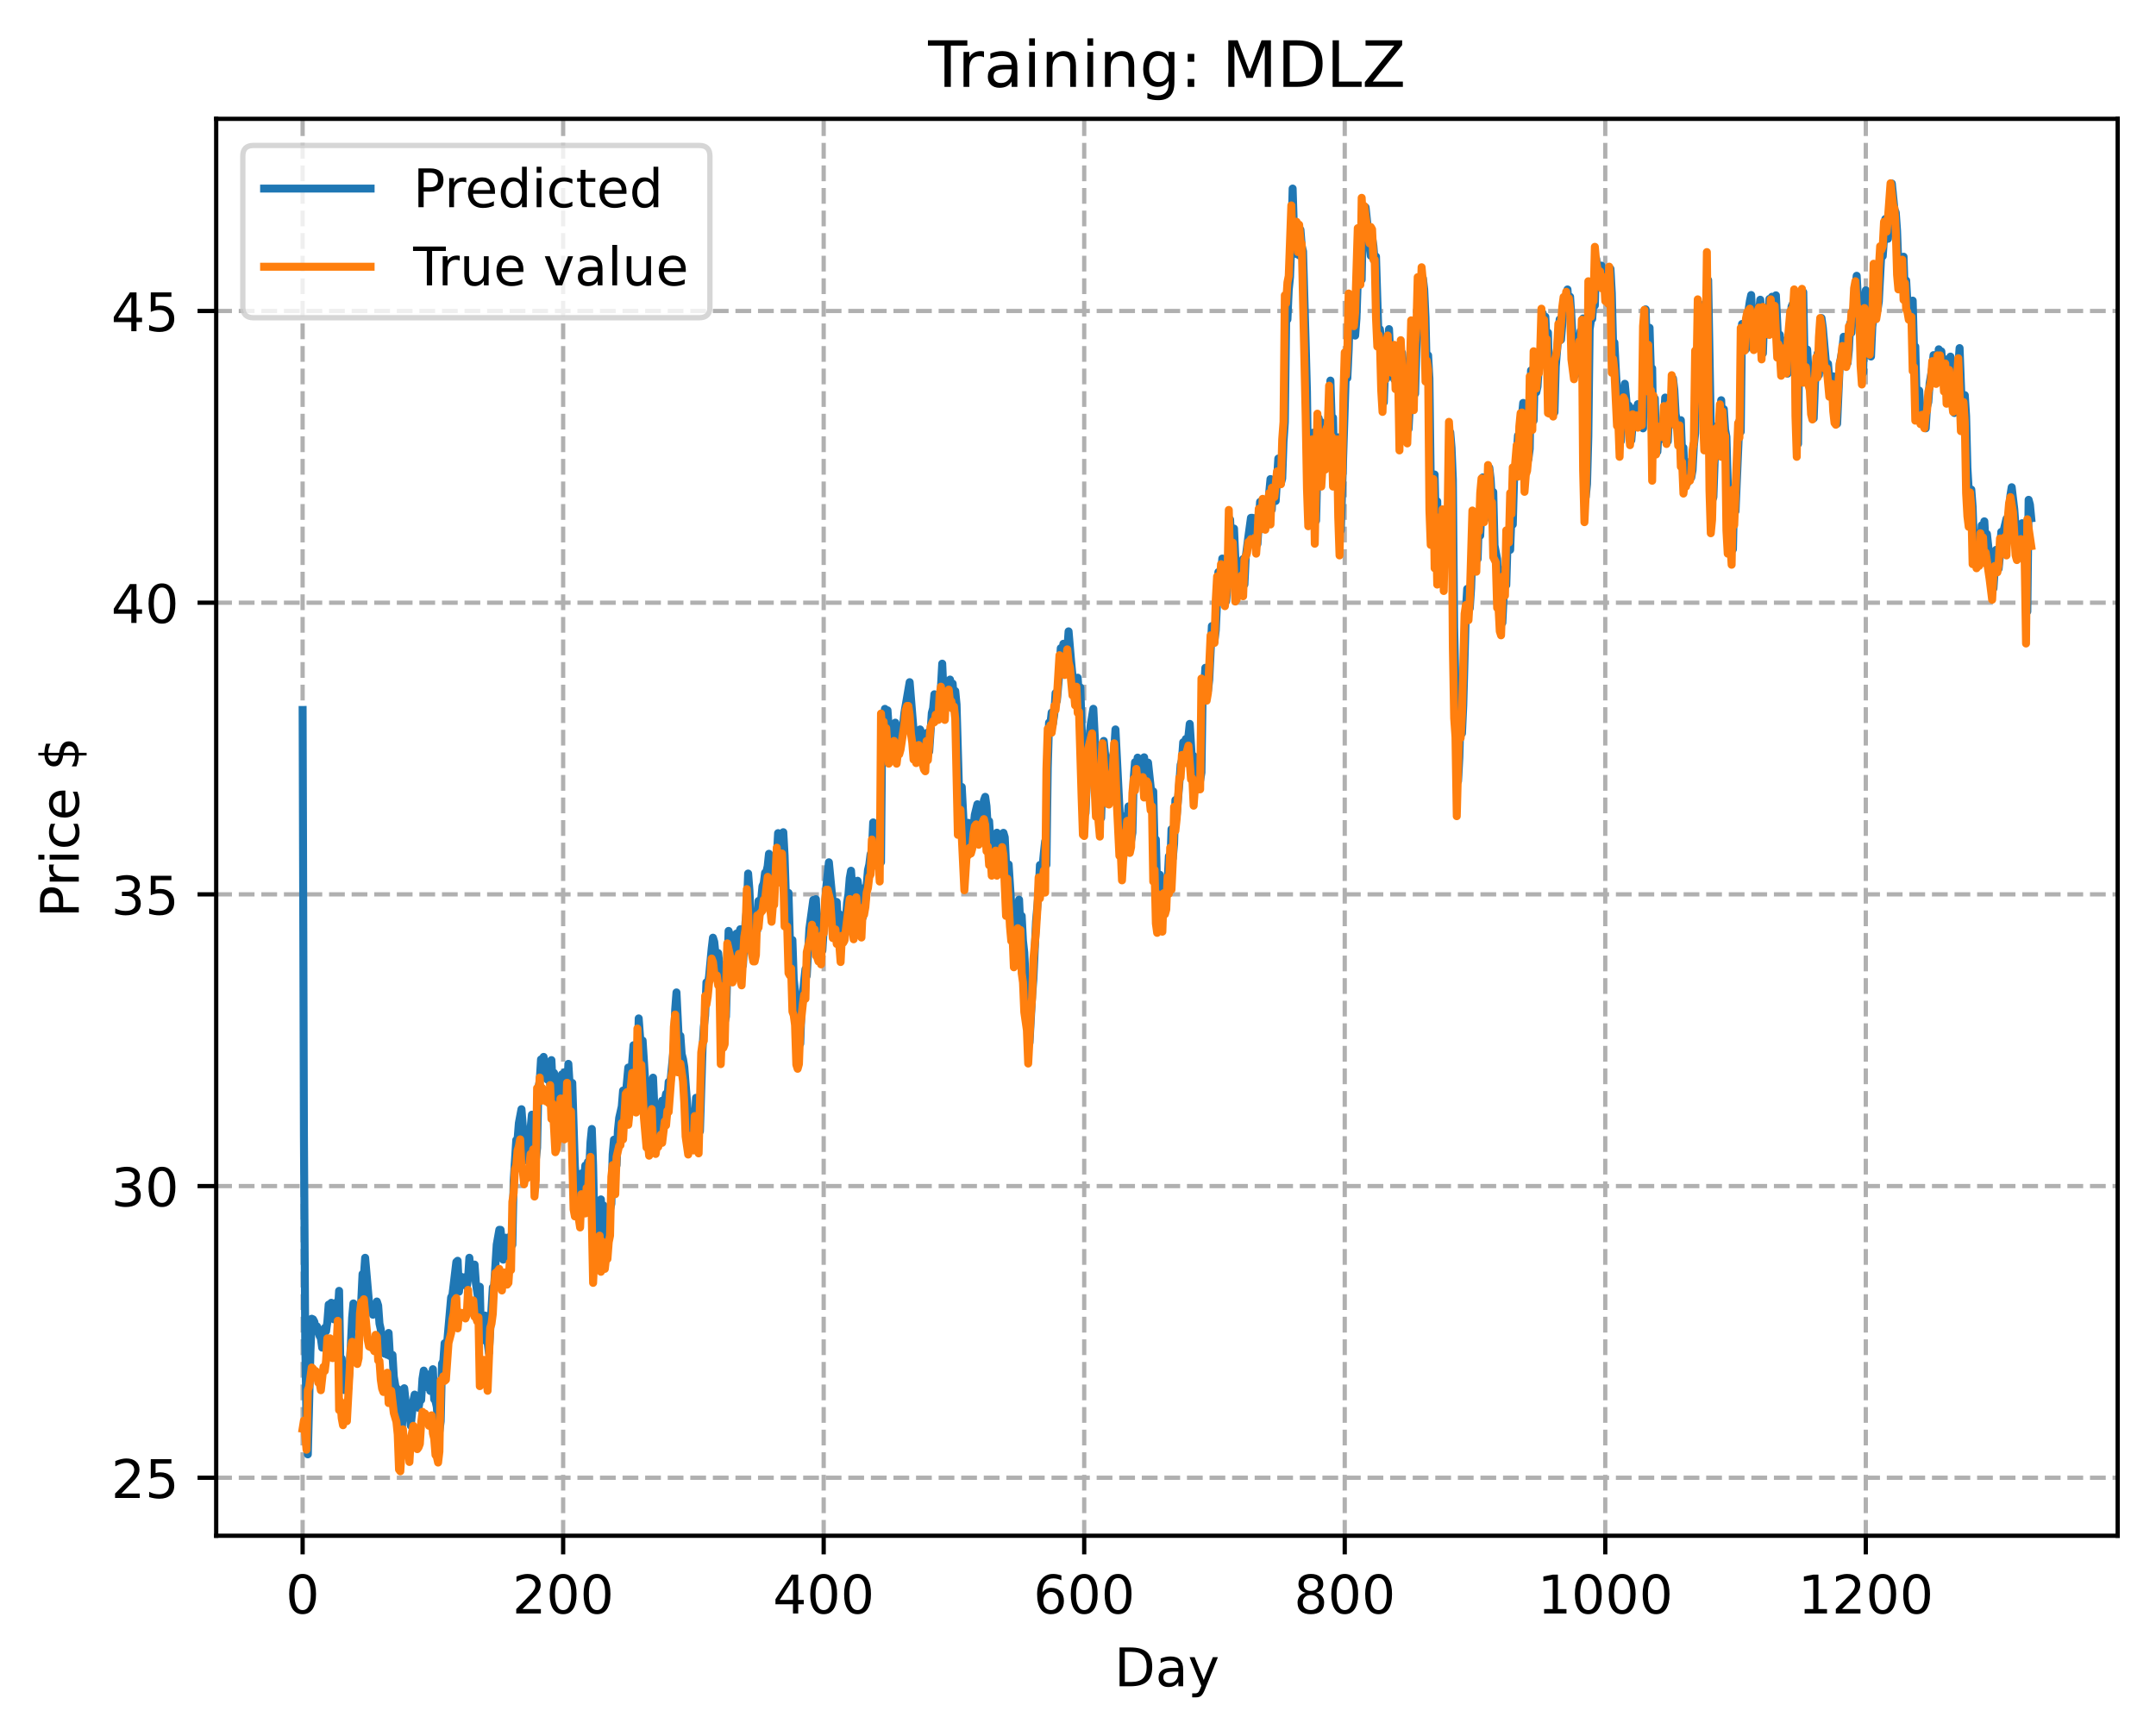 <?xml version="1.0" encoding="utf-8" standalone="no"?>
<!DOCTYPE svg PUBLIC "-//W3C//DTD SVG 1.1//EN"
  "http://www.w3.org/Graphics/SVG/1.1/DTD/svg11.dtd">
<!-- Created with matplotlib (https://matplotlib.org/) -->
<svg height="325.986pt" version="1.1" viewBox="0 0 404.923 325.986" width="404.923pt" xmlns="http://www.w3.org/2000/svg" xmlns:xlink="http://www.w3.org/1999/xlink">
 <defs>
  <style type="text/css">
*{stroke-linecap:butt;stroke-linejoin:round;}
  </style>
 </defs>
 <g id="figure_1">
  <g id="patch_1">
   <path d="M 0 325.986 
L 404.923 325.986 
L 404.923 0 
L 0 0 
z
" style="fill:#ffffff;"/>
  </g>
  <g id="axes_1">
   <g id="patch_2">
    <path d="M 40.603 288.43 
L 397.723 288.43 
L 397.723 22.318 
L 40.603 22.318 
z
" style="fill:#ffffff;"/>
   </g>
   <g id="matplotlib.axis_1">
    <g id="xtick_1">
     <g id="line2d_1">
      <path clip-path="url(#p105f1fd92d)" d="M 56.836 288.43 
L 56.836 22.318 
" style="fill:none;stroke:#b0b0b0;stroke-dasharray:2.96,1.28;stroke-dashoffset:0;stroke-width:0.8;"/>
     </g>
     <g id="line2d_2">
      <defs>
       <path d="M 0 0 
L 0 3.5 
" id="m61f60ade96" style="stroke:#000000;stroke-width:0.8;"/>
      </defs>
      <g>
       <use style="stroke:#000000;stroke-width:0.8;" x="56.836" xlink:href="#m61f60ade96" y="288.43"/>
      </g>
     </g>
     <g id="text_1">
      <!-- 0 -->
      <defs>
       <path d="M 31.781 66.406 
Q 24.172 66.406 20.328 58.906 
Q 16.5 51.422 16.5 36.375 
Q 16.5 21.391 20.328 13.891 
Q 24.172 6.391 31.781 6.391 
Q 39.453 6.391 43.281 13.891 
Q 47.125 21.391 47.125 36.375 
Q 47.125 51.422 43.281 58.906 
Q 39.453 66.406 31.781 66.406 
z
M 31.781 74.219 
Q 44.047 74.219 50.516 64.516 
Q 56.984 54.828 56.984 36.375 
Q 56.984 17.969 50.516 8.266 
Q 44.047 -1.422 31.781 -1.422 
Q 19.531 -1.422 13.062 8.266 
Q 6.594 17.969 6.594 36.375 
Q 6.594 54.828 13.062 64.516 
Q 19.531 74.219 31.781 74.219 
z
" id="DejaVuSans-48"/>
      </defs>
      <g transform="translate(53.655 303.029)scale(0.1 -0.1)">
       <use xlink:href="#DejaVuSans-48"/>
      </g>
     </g>
    </g>
    <g id="xtick_2">
     <g id="line2d_3">
      <path clip-path="url(#p105f1fd92d)" d="M 105.766 288.43 
L 105.766 22.318 
" style="fill:none;stroke:#b0b0b0;stroke-dasharray:2.96,1.28;stroke-dashoffset:0;stroke-width:0.8;"/>
     </g>
     <g id="line2d_4">
      <g>
       <use style="stroke:#000000;stroke-width:0.8;" x="105.766" xlink:href="#m61f60ade96" y="288.43"/>
      </g>
     </g>
     <g id="text_2">
      <!-- 200 -->
      <defs>
       <path d="M 19.188 8.297 
L 53.609 8.297 
L 53.609 0 
L 7.328 0 
L 7.328 8.297 
Q 12.938 14.109 22.625 23.891 
Q 32.328 33.688 34.812 36.531 
Q 39.547 41.844 41.422 45.531 
Q 43.312 49.219 43.312 52.781 
Q 43.312 58.594 39.234 62.25 
Q 35.156 65.922 28.609 65.922 
Q 23.969 65.922 18.812 64.312 
Q 13.672 62.703 7.812 59.422 
L 7.812 69.391 
Q 13.766 71.781 18.938 73 
Q 24.125 74.219 28.422 74.219 
Q 39.75 74.219 46.484 68.547 
Q 53.219 62.891 53.219 53.422 
Q 53.219 48.922 51.531 44.891 
Q 49.859 40.875 45.406 35.406 
Q 44.188 33.984 37.641 27.219 
Q 31.109 20.453 19.188 8.297 
z
" id="DejaVuSans-50"/>
      </defs>
      <g transform="translate(96.223 303.029)scale(0.1 -0.1)">
       <use xlink:href="#DejaVuSans-50"/>
       <use x="63.623" xlink:href="#DejaVuSans-48"/>
       <use x="127.246" xlink:href="#DejaVuSans-48"/>
      </g>
     </g>
    </g>
    <g id="xtick_3">
     <g id="line2d_5">
      <path clip-path="url(#p105f1fd92d)" d="M 154.697 288.43 
L 154.697 22.318 
" style="fill:none;stroke:#b0b0b0;stroke-dasharray:2.96,1.28;stroke-dashoffset:0;stroke-width:0.8;"/>
     </g>
     <g id="line2d_6">
      <g>
       <use style="stroke:#000000;stroke-width:0.8;" x="154.697" xlink:href="#m61f60ade96" y="288.43"/>
      </g>
     </g>
     <g id="text_3">
      <!-- 400 -->
      <defs>
       <path d="M 37.797 64.312 
L 12.891 25.391 
L 37.797 25.391 
z
M 35.203 72.906 
L 47.609 72.906 
L 47.609 25.391 
L 58.016 25.391 
L 58.016 17.188 
L 47.609 17.188 
L 47.609 0 
L 37.797 0 
L 37.797 17.188 
L 4.891 17.188 
L 4.891 26.703 
z
" id="DejaVuSans-52"/>
      </defs>
      <g transform="translate(145.153 303.029)scale(0.1 -0.1)">
       <use xlink:href="#DejaVuSans-52"/>
       <use x="63.623" xlink:href="#DejaVuSans-48"/>
       <use x="127.246" xlink:href="#DejaVuSans-48"/>
      </g>
     </g>
    </g>
    <g id="xtick_4">
     <g id="line2d_7">
      <path clip-path="url(#p105f1fd92d)" d="M 203.628 288.43 
L 203.628 22.318 
" style="fill:none;stroke:#b0b0b0;stroke-dasharray:2.96,1.28;stroke-dashoffset:0;stroke-width:0.8;"/>
     </g>
     <g id="line2d_8">
      <g>
       <use style="stroke:#000000;stroke-width:0.8;" x="203.628" xlink:href="#m61f60ade96" y="288.43"/>
      </g>
     </g>
     <g id="text_4">
      <!-- 600 -->
      <defs>
       <path d="M 33.016 40.375 
Q 26.375 40.375 22.484 35.828 
Q 18.609 31.297 18.609 23.391 
Q 18.609 15.531 22.484 10.953 
Q 26.375 6.391 33.016 6.391 
Q 39.656 6.391 43.531 10.953 
Q 47.406 15.531 47.406 23.391 
Q 47.406 31.297 43.531 35.828 
Q 39.656 40.375 33.016 40.375 
z
M 52.594 71.297 
L 52.594 62.312 
Q 48.875 64.062 45.094 64.984 
Q 41.312 65.922 37.594 65.922 
Q 27.828 65.922 22.672 59.328 
Q 17.531 52.734 16.797 39.406 
Q 19.672 43.656 24.016 45.922 
Q 28.375 48.188 33.594 48.188 
Q 44.578 48.188 50.953 41.516 
Q 57.328 34.859 57.328 23.391 
Q 57.328 12.156 50.688 5.359 
Q 44.047 -1.422 33.016 -1.422 
Q 20.359 -1.422 13.672 8.266 
Q 6.984 17.969 6.984 36.375 
Q 6.984 53.656 15.188 63.938 
Q 23.391 74.219 37.203 74.219 
Q 40.922 74.219 44.703 73.484 
Q 48.484 72.75 52.594 71.297 
z
" id="DejaVuSans-54"/>
      </defs>
      <g transform="translate(194.084 303.029)scale(0.1 -0.1)">
       <use xlink:href="#DejaVuSans-54"/>
       <use x="63.623" xlink:href="#DejaVuSans-48"/>
       <use x="127.246" xlink:href="#DejaVuSans-48"/>
      </g>
     </g>
    </g>
    <g id="xtick_5">
     <g id="line2d_9">
      <path clip-path="url(#p105f1fd92d)" d="M 252.558 288.43 
L 252.558 22.318 
" style="fill:none;stroke:#b0b0b0;stroke-dasharray:2.96,1.28;stroke-dashoffset:0;stroke-width:0.8;"/>
     </g>
     <g id="line2d_10">
      <g>
       <use style="stroke:#000000;stroke-width:0.8;" x="252.558" xlink:href="#m61f60ade96" y="288.43"/>
      </g>
     </g>
     <g id="text_5">
      <!-- 800 -->
      <defs>
       <path d="M 31.781 34.625 
Q 24.75 34.625 20.719 30.859 
Q 16.703 27.094 16.703 20.516 
Q 16.703 13.922 20.719 10.156 
Q 24.75 6.391 31.781 6.391 
Q 38.812 6.391 42.859 10.172 
Q 46.922 13.969 46.922 20.516 
Q 46.922 27.094 42.891 30.859 
Q 38.875 34.625 31.781 34.625 
z
M 21.922 38.812 
Q 15.578 40.375 12.031 44.719 
Q 8.5 49.078 8.5 55.328 
Q 8.5 64.062 14.719 69.141 
Q 20.953 74.219 31.781 74.219 
Q 42.672 74.219 48.875 69.141 
Q 55.078 64.062 55.078 55.328 
Q 55.078 49.078 51.531 44.719 
Q 48 40.375 41.703 38.812 
Q 48.828 37.156 52.797 32.312 
Q 56.781 27.484 56.781 20.516 
Q 56.781 9.906 50.312 4.234 
Q 43.844 -1.422 31.781 -1.422 
Q 19.734 -1.422 13.25 4.234 
Q 6.781 9.906 6.781 20.516 
Q 6.781 27.484 10.781 32.312 
Q 14.797 37.156 21.922 38.812 
z
M 18.312 54.391 
Q 18.312 48.734 21.844 45.562 
Q 25.391 42.391 31.781 42.391 
Q 38.141 42.391 41.719 45.562 
Q 45.312 48.734 45.312 54.391 
Q 45.312 60.062 41.719 63.234 
Q 38.141 66.406 31.781 66.406 
Q 25.391 66.406 21.844 63.234 
Q 18.312 60.062 18.312 54.391 
z
" id="DejaVuSans-56"/>
      </defs>
      <g transform="translate(243.015 303.029)scale(0.1 -0.1)">
       <use xlink:href="#DejaVuSans-56"/>
       <use x="63.623" xlink:href="#DejaVuSans-48"/>
       <use x="127.246" xlink:href="#DejaVuSans-48"/>
      </g>
     </g>
    </g>
    <g id="xtick_6">
     <g id="line2d_11">
      <path clip-path="url(#p105f1fd92d)" d="M 301.489 288.43 
L 301.489 22.318 
" style="fill:none;stroke:#b0b0b0;stroke-dasharray:2.96,1.28;stroke-dashoffset:0;stroke-width:0.8;"/>
     </g>
     <g id="line2d_12">
      <g>
       <use style="stroke:#000000;stroke-width:0.8;" x="301.489" xlink:href="#m61f60ade96" y="288.43"/>
      </g>
     </g>
     <g id="text_6">
      <!-- 1000 -->
      <defs>
       <path d="M 12.406 8.297 
L 28.516 8.297 
L 28.516 63.922 
L 10.984 60.406 
L 10.984 69.391 
L 28.422 72.906 
L 38.281 72.906 
L 38.281 8.297 
L 54.391 8.297 
L 54.391 0 
L 12.406 0 
z
" id="DejaVuSans-49"/>
      </defs>
      <g transform="translate(288.764 303.029)scale(0.1 -0.1)">
       <use xlink:href="#DejaVuSans-49"/>
       <use x="63.623" xlink:href="#DejaVuSans-48"/>
       <use x="127.246" xlink:href="#DejaVuSans-48"/>
       <use x="190.869" xlink:href="#DejaVuSans-48"/>
      </g>
     </g>
    </g>
    <g id="xtick_7">
     <g id="line2d_13">
      <path clip-path="url(#p105f1fd92d)" d="M 350.419 288.43 
L 350.419 22.318 
" style="fill:none;stroke:#b0b0b0;stroke-dasharray:2.96,1.28;stroke-dashoffset:0;stroke-width:0.8;"/>
     </g>
     <g id="line2d_14">
      <g>
       <use style="stroke:#000000;stroke-width:0.8;" x="350.419" xlink:href="#m61f60ade96" y="288.43"/>
      </g>
     </g>
     <g id="text_7">
      <!-- 1200 -->
      <g transform="translate(337.694 303.029)scale(0.1 -0.1)">
       <use xlink:href="#DejaVuSans-49"/>
       <use x="63.623" xlink:href="#DejaVuSans-50"/>
       <use x="127.246" xlink:href="#DejaVuSans-48"/>
       <use x="190.869" xlink:href="#DejaVuSans-48"/>
      </g>
     </g>
    </g>
    <g id="text_8">
     <!-- Day -->
     <defs>
      <path d="M 19.672 64.797 
L 19.672 8.109 
L 31.594 8.109 
Q 46.688 8.109 53.688 14.938 
Q 60.688 21.781 60.688 36.531 
Q 60.688 51.172 53.688 57.984 
Q 46.688 64.797 31.594 64.797 
z
M 9.812 72.906 
L 30.078 72.906 
Q 51.266 72.906 61.172 64.094 
Q 71.094 55.281 71.094 36.531 
Q 71.094 17.672 61.125 8.828 
Q 51.172 0 30.078 0 
L 9.812 0 
z
" id="DejaVuSans-68"/>
      <path d="M 34.281 27.484 
Q 23.391 27.484 19.188 25 
Q 14.984 22.516 14.984 16.5 
Q 14.984 11.719 18.141 8.906 
Q 21.297 6.109 26.703 6.109 
Q 34.188 6.109 38.703 11.406 
Q 43.219 16.703 43.219 25.484 
L 43.219 27.484 
z
M 52.203 31.203 
L 52.203 0 
L 43.219 0 
L 43.219 8.297 
Q 40.141 3.328 35.547 0.953 
Q 30.953 -1.422 24.312 -1.422 
Q 15.922 -1.422 10.953 3.297 
Q 6 8.016 6 15.922 
Q 6 25.141 12.172 29.828 
Q 18.359 34.516 30.609 34.516 
L 43.219 34.516 
L 43.219 35.406 
Q 43.219 41.609 39.141 45 
Q 35.062 48.391 27.688 48.391 
Q 23 48.391 18.547 47.266 
Q 14.109 46.141 10.016 43.891 
L 10.016 52.203 
Q 14.938 54.109 19.578 55.047 
Q 24.219 56 28.609 56 
Q 40.484 56 46.344 49.844 
Q 52.203 43.703 52.203 31.203 
z
" id="DejaVuSans-97"/>
      <path d="M 32.172 -5.078 
Q 28.375 -14.844 24.75 -17.812 
Q 21.141 -20.797 15.094 -20.797 
L 7.906 -20.797 
L 7.906 -13.281 
L 13.188 -13.281 
Q 16.891 -13.281 18.938 -11.516 
Q 21 -9.766 23.484 -3.219 
L 25.094 0.875 
L 2.984 54.688 
L 12.5 54.688 
L 29.594 11.922 
L 46.688 54.688 
L 56.203 54.688 
z
" id="DejaVuSans-121"/>
     </defs>
     <g transform="translate(209.29 316.707)scale(0.1 -0.1)">
      <use xlink:href="#DejaVuSans-68"/>
      <use x="77.002" xlink:href="#DejaVuSans-97"/>
      <use x="138.281" xlink:href="#DejaVuSans-121"/>
     </g>
    </g>
   </g>
   <g id="matplotlib.axis_2">
    <g id="ytick_1">
     <g id="line2d_15">
      <path clip-path="url(#p105f1fd92d)" d="M 40.603 277.539 
L 397.723 277.539 
" style="fill:none;stroke:#b0b0b0;stroke-dasharray:2.96,1.28;stroke-dashoffset:0;stroke-width:0.8;"/>
     </g>
     <g id="line2d_16">
      <defs>
       <path d="M 0 0 
L -3.5 0 
" id="m6cc647bc09" style="stroke:#000000;stroke-width:0.8;"/>
      </defs>
      <g>
       <use style="stroke:#000000;stroke-width:0.8;" x="40.603" xlink:href="#m6cc647bc09" y="277.539"/>
      </g>
     </g>
     <g id="text_9">
      <!-- 25 -->
      <defs>
       <path d="M 10.797 72.906 
L 49.516 72.906 
L 49.516 64.594 
L 19.828 64.594 
L 19.828 46.734 
Q 21.969 47.469 24.109 47.828 
Q 26.266 48.188 28.422 48.188 
Q 40.625 48.188 47.75 41.5 
Q 54.891 34.812 54.891 23.391 
Q 54.891 11.625 47.562 5.094 
Q 40.234 -1.422 26.906 -1.422 
Q 22.312 -1.422 17.547 -0.641 
Q 12.797 0.141 7.719 1.703 
L 7.719 11.625 
Q 12.109 9.234 16.797 8.062 
Q 21.484 6.891 26.703 6.891 
Q 35.156 6.891 40.078 11.328 
Q 45.016 15.766 45.016 23.391 
Q 45.016 31 40.078 35.438 
Q 35.156 39.891 26.703 39.891 
Q 22.75 39.891 18.812 39.016 
Q 14.891 38.141 10.797 36.281 
z
" id="DejaVuSans-53"/>
      </defs>
      <g transform="translate(20.878 281.339)scale(0.1 -0.1)">
       <use xlink:href="#DejaVuSans-50"/>
       <use x="63.623" xlink:href="#DejaVuSans-53"/>
      </g>
     </g>
    </g>
    <g id="ytick_2">
     <g id="line2d_17">
      <path clip-path="url(#p105f1fd92d)" d="M 40.603 222.757 
L 397.723 222.757 
" style="fill:none;stroke:#b0b0b0;stroke-dasharray:2.96,1.28;stroke-dashoffset:0;stroke-width:0.8;"/>
     </g>
     <g id="line2d_18">
      <g>
       <use style="stroke:#000000;stroke-width:0.8;" x="40.603" xlink:href="#m6cc647bc09" y="222.757"/>
      </g>
     </g>
     <g id="text_10">
      <!-- 30 -->
      <defs>
       <path d="M 40.578 39.312 
Q 47.656 37.797 51.625 33 
Q 55.609 28.219 55.609 21.188 
Q 55.609 10.406 48.188 4.484 
Q 40.766 -1.422 27.094 -1.422 
Q 22.516 -1.422 17.656 -0.516 
Q 12.797 0.391 7.625 2.203 
L 7.625 11.719 
Q 11.719 9.328 16.594 8.109 
Q 21.484 6.891 26.812 6.891 
Q 36.078 6.891 40.938 10.547 
Q 45.797 14.203 45.797 21.188 
Q 45.797 27.641 41.281 31.266 
Q 36.766 34.906 28.719 34.906 
L 20.219 34.906 
L 20.219 43.016 
L 29.109 43.016 
Q 36.375 43.016 40.234 45.922 
Q 44.094 48.828 44.094 54.297 
Q 44.094 59.906 40.109 62.906 
Q 36.141 65.922 28.719 65.922 
Q 24.656 65.922 20.016 65.031 
Q 15.375 64.156 9.812 62.312 
L 9.812 71.094 
Q 15.438 72.656 20.344 73.438 
Q 25.25 74.219 29.594 74.219 
Q 40.828 74.219 47.359 69.109 
Q 53.906 64.016 53.906 55.328 
Q 53.906 49.266 50.438 45.094 
Q 46.969 40.922 40.578 39.312 
z
" id="DejaVuSans-51"/>
      </defs>
      <g transform="translate(20.878 226.556)scale(0.1 -0.1)">
       <use xlink:href="#DejaVuSans-51"/>
       <use x="63.623" xlink:href="#DejaVuSans-48"/>
      </g>
     </g>
    </g>
    <g id="ytick_3">
     <g id="line2d_19">
      <path clip-path="url(#p105f1fd92d)" d="M 40.603 167.974 
L 397.723 167.974 
" style="fill:none;stroke:#b0b0b0;stroke-dasharray:2.96,1.28;stroke-dashoffset:0;stroke-width:0.8;"/>
     </g>
     <g id="line2d_20">
      <g>
       <use style="stroke:#000000;stroke-width:0.8;" x="40.603" xlink:href="#m6cc647bc09" y="167.974"/>
      </g>
     </g>
     <g id="text_11">
      <!-- 35 -->
      <g transform="translate(20.878 171.773)scale(0.1 -0.1)">
       <use xlink:href="#DejaVuSans-51"/>
       <use x="63.623" xlink:href="#DejaVuSans-53"/>
      </g>
     </g>
    </g>
    <g id="ytick_4">
     <g id="line2d_21">
      <path clip-path="url(#p105f1fd92d)" d="M 40.603 113.192 
L 397.723 113.192 
" style="fill:none;stroke:#b0b0b0;stroke-dasharray:2.96,1.28;stroke-dashoffset:0;stroke-width:0.8;"/>
     </g>
     <g id="line2d_22">
      <g>
       <use style="stroke:#000000;stroke-width:0.8;" x="40.603" xlink:href="#m6cc647bc09" y="113.192"/>
      </g>
     </g>
     <g id="text_12">
      <!-- 40 -->
      <g transform="translate(20.878 116.991)scale(0.1 -0.1)">
       <use xlink:href="#DejaVuSans-52"/>
       <use x="63.623" xlink:href="#DejaVuSans-48"/>
      </g>
     </g>
    </g>
    <g id="ytick_5">
     <g id="line2d_23">
      <path clip-path="url(#p105f1fd92d)" d="M 40.603 58.409 
L 397.723 58.409 
" style="fill:none;stroke:#b0b0b0;stroke-dasharray:2.96,1.28;stroke-dashoffset:0;stroke-width:0.8;"/>
     </g>
     <g id="line2d_24">
      <g>
       <use style="stroke:#000000;stroke-width:0.8;" x="40.603" xlink:href="#m6cc647bc09" y="58.409"/>
      </g>
     </g>
     <g id="text_13">
      <!-- 45 -->
      <g transform="translate(20.878 62.208)scale(0.1 -0.1)">
       <use xlink:href="#DejaVuSans-52"/>
       <use x="63.623" xlink:href="#DejaVuSans-53"/>
      </g>
     </g>
    </g>
    <g id="text_14">
     <!-- Price $ -->
     <defs>
      <path d="M 19.672 64.797 
L 19.672 37.406 
L 32.078 37.406 
Q 38.969 37.406 42.719 40.969 
Q 46.484 44.531 46.484 51.125 
Q 46.484 57.672 42.719 61.234 
Q 38.969 64.797 32.078 64.797 
z
M 9.812 72.906 
L 32.078 72.906 
Q 44.344 72.906 50.609 67.359 
Q 56.891 61.812 56.891 51.125 
Q 56.891 40.328 50.609 34.812 
Q 44.344 29.297 32.078 29.297 
L 19.672 29.297 
L 19.672 0 
L 9.812 0 
z
" id="DejaVuSans-80"/>
      <path d="M 41.109 46.297 
Q 39.594 47.172 37.812 47.578 
Q 36.031 48 33.891 48 
Q 26.266 48 22.188 43.047 
Q 18.109 38.094 18.109 28.812 
L 18.109 0 
L 9.078 0 
L 9.078 54.688 
L 18.109 54.688 
L 18.109 46.188 
Q 20.953 51.172 25.484 53.578 
Q 30.031 56 36.531 56 
Q 37.453 56 38.578 55.875 
Q 39.703 55.766 41.062 55.516 
z
" id="DejaVuSans-114"/>
      <path d="M 9.422 54.688 
L 18.406 54.688 
L 18.406 0 
L 9.422 0 
z
M 9.422 75.984 
L 18.406 75.984 
L 18.406 64.594 
L 9.422 64.594 
z
" id="DejaVuSans-105"/>
      <path d="M 48.781 52.594 
L 48.781 44.188 
Q 44.969 46.297 41.141 47.344 
Q 37.312 48.391 33.406 48.391 
Q 24.656 48.391 19.812 42.844 
Q 14.984 37.312 14.984 27.297 
Q 14.984 17.281 19.812 11.734 
Q 24.656 6.203 33.406 6.203 
Q 37.312 6.203 41.141 7.25 
Q 44.969 8.297 48.781 10.406 
L 48.781 2.094 
Q 45.016 0.344 40.984 -0.531 
Q 36.969 -1.422 32.422 -1.422 
Q 20.062 -1.422 12.781 6.344 
Q 5.516 14.109 5.516 27.297 
Q 5.516 40.672 12.859 48.328 
Q 20.219 56 33.016 56 
Q 37.156 56 41.109 55.141 
Q 45.062 54.297 48.781 52.594 
z
" id="DejaVuSans-99"/>
      <path d="M 56.203 29.594 
L 56.203 25.203 
L 14.891 25.203 
Q 15.484 15.922 20.484 11.062 
Q 25.484 6.203 34.422 6.203 
Q 39.594 6.203 44.453 7.469 
Q 49.312 8.734 54.109 11.281 
L 54.109 2.781 
Q 49.266 0.734 44.188 -0.344 
Q 39.109 -1.422 33.891 -1.422 
Q 20.797 -1.422 13.156 6.188 
Q 5.516 13.812 5.516 26.812 
Q 5.516 40.234 12.766 48.109 
Q 20.016 56 32.328 56 
Q 43.359 56 49.781 48.891 
Q 56.203 41.797 56.203 29.594 
z
M 47.219 32.234 
Q 47.125 39.594 43.094 43.984 
Q 39.062 48.391 32.422 48.391 
Q 24.906 48.391 20.391 44.141 
Q 15.875 39.891 15.188 32.172 
z
" id="DejaVuSans-101"/>
      <path id="DejaVuSans-32"/>
      <path d="M 33.797 -14.703 
L 28.906 -14.703 
L 28.859 0 
Q 23.734 0.094 18.609 1.188 
Q 13.484 2.297 8.297 4.5 
L 8.297 13.281 
Q 13.281 10.156 18.375 8.562 
Q 23.484 6.984 28.906 6.938 
L 28.906 29.203 
Q 18.109 30.953 13.203 35.156 
Q 8.297 39.359 8.297 46.688 
Q 8.297 54.641 13.625 59.219 
Q 18.953 63.812 28.906 64.5 
L 28.906 75.984 
L 33.797 75.984 
L 33.797 64.656 
Q 38.328 64.453 42.578 63.688 
Q 46.828 62.938 50.875 61.625 
L 50.875 53.078 
Q 46.828 55.125 42.547 56.25 
Q 38.281 57.375 33.797 57.562 
L 33.797 36.719 
Q 44.875 35.016 50.094 30.609 
Q 55.328 26.219 55.328 18.609 
Q 55.328 10.359 49.781 5.594 
Q 44.234 0.828 33.797 0.094 
z
M 28.906 37.594 
L 28.906 57.625 
Q 23.25 56.984 20.266 54.391 
Q 17.281 51.812 17.281 47.516 
Q 17.281 43.312 20.031 40.969 
Q 22.797 38.625 28.906 37.594 
z
M 33.797 28.219 
L 33.797 7.078 
Q 39.984 7.906 43.141 10.594 
Q 46.297 13.281 46.297 17.672 
Q 46.297 21.969 43.281 24.5 
Q 40.281 27.047 33.797 28.219 
z
" id="DejaVuSans-36"/>
     </defs>
     <g transform="translate(14.798 172.342)rotate(-90)scale(0.1 -0.1)">
      <use xlink:href="#DejaVuSans-80"/>
      <use x="58.553" xlink:href="#DejaVuSans-114"/>
      <use x="99.666" xlink:href="#DejaVuSans-105"/>
      <use x="127.449" xlink:href="#DejaVuSans-99"/>
      <use x="182.43" xlink:href="#DejaVuSans-101"/>
      <use x="243.953" xlink:href="#DejaVuSans-32"/>
      <use x="275.74" xlink:href="#DejaVuSans-36"/>
     </g>
    </g>
   </g>
   <g id="line2d_25">
    <path clip-path="url(#p105f1fd92d)" d="M 56.836 133.344 
L 57.081 213.133 
L 57.325 251.773 
L 57.57 267.416 
L 57.814 273.148 
L 58.304 253.818 
L 58.548 247.675 
L 58.793 247.79 
L 59.038 248.263 
L 59.282 249.496 
L 59.527 249.108 
L 60.016 250.869 
L 60.261 251.32 
L 60.506 253.11 
L 60.75 252.2 
L 60.995 249.4 
L 61.24 250.017 
L 61.484 248.256 
L 61.729 245.017 
L 61.974 246.353 
L 62.218 244.678 
L 62.463 245.484 
L 62.708 247.79 
L 63.197 244.616 
L 63.441 246.617 
L 63.686 242.438 
L 63.931 256.903 
L 64.175 255.159 
L 64.42 259.193 
L 64.665 261.073 
L 64.909 257.487 
L 65.154 258.735 
L 65.399 260.765 
L 65.888 252.769 
L 66.133 247.489 
L 66.377 244.799 
L 66.867 248.033 
L 67.111 245.659 
L 67.356 249.309 
L 67.601 249.384 
L 68.09 239.274 
L 68.335 239.746 
L 68.579 236.231 
L 69.313 244.7 
L 69.802 245.596 
L 70.047 246.927 
L 70.292 244.984 
L 70.536 246.823 
L 70.781 244.442 
L 71.026 245.205 
L 71.27 248.583 
L 71.515 249.671 
L 71.76 253.482 
L 72.004 252.983 
L 72.249 254.254 
L 72.494 253.099 
L 72.738 254.448 
L 72.983 250.351 
L 73.228 254.667 
L 73.472 254.463 
L 73.717 254.465 
L 73.962 258.553 
L 74.451 261.498 
L 74.696 260.879 
L 75.429 269.067 
L 75.919 260.727 
L 76.408 265.343 
L 76.653 263.91 
L 76.897 265.151 
L 77.142 267.756 
L 77.631 263.064 
L 77.876 261.924 
L 78.121 263.925 
L 78.365 262.491 
L 78.61 264.412 
L 78.855 262.914 
L 79.099 262.933 
L 79.344 258.957 
L 79.589 257.417 
L 79.833 259.957 
L 80.078 258.056 
L 80.323 260.577 
L 80.567 259.087 
L 80.812 261.241 
L 81.301 257.152 
L 81.546 262.798 
L 81.79 263.124 
L 82.035 264.233 
L 82.28 267.774 
L 82.524 268.872 
L 82.769 266.92 
L 83.014 256.105 
L 83.258 255.624 
L 83.503 252.274 
L 83.748 252.87 
L 83.992 252.013 
L 84.726 243.667 
L 84.971 243.198 
L 85.705 237.01 
L 85.95 236.789 
L 86.194 242.607 
L 86.439 240.46 
L 86.684 239.816 
L 86.928 240.936 
L 87.173 240.124 
L 87.417 239.848 
L 87.662 241.63 
L 87.907 240.194 
L 88.151 236.223 
L 88.396 239.416 
L 88.885 237.536 
L 89.13 237.503 
L 89.375 240.995 
L 89.864 244.256 
L 90.109 241.666 
L 90.353 251.845 
L 90.598 251.106 
L 91.087 247.075 
L 91.332 250.827 
L 91.577 252.117 
L 91.821 254.079 
L 92.311 245.756 
L 92.555 241.789 
L 92.8 241.52 
L 93.289 233.747 
L 93.778 230.971 
L 94.023 230.985 
L 94.512 236.581 
L 94.757 233.494 
L 95.002 232.462 
L 95.491 236.531 
L 95.736 235.514 
L 95.98 232.004 
L 96.225 233.797 
L 96.47 221.803 
L 96.959 214.113 
L 97.204 214.013 
L 97.448 210.926 
L 97.938 208.322 
L 98.672 217.9 
L 98.916 215.894 
L 99.161 216.122 
L 99.405 214.428 
L 99.895 209.351 
L 100.139 213.824 
L 100.384 210.107 
L 100.629 217.822 
L 100.873 215.563 
L 101.118 204.178 
L 101.363 203.112 
L 101.607 198.967 
L 101.852 200.545 
L 102.097 198.498 
L 102.341 200.512 
L 102.586 199.432 
L 102.831 202.778 
L 103.075 200.964 
L 103.32 203.58 
L 103.565 199.101 
L 103.809 204.253 
L 104.054 201.505 
L 104.543 210.218 
L 104.788 210.016 
L 105.277 204.74 
L 105.522 201.791 
L 105.766 202.532 
L 106.011 201.374 
L 106.256 207.082 
L 106.5 206.131 
L 106.745 199.804 
L 107.234 207.805 
L 107.479 203.385 
L 107.968 218.991 
L 108.213 221.967 
L 108.458 220.407 
L 108.947 225.169 
L 109.192 225.209 
L 109.436 220.275 
L 109.681 221.545 
L 109.926 218.899 
L 110.17 221.216 
L 110.415 218.228 
L 110.66 219.613 
L 110.904 214.507 
L 111.149 212.032 
L 111.393 218.934 
L 111.638 229.925 
L 111.883 227.82 
L 112.127 231.33 
L 112.372 232.217 
L 112.861 225.264 
L 113.106 231.411 
L 113.351 226.398 
L 113.84 233.166 
L 114.085 229.615 
L 114.329 230.604 
L 114.574 227.158 
L 114.819 226.083 
L 115.063 216.82 
L 115.308 214.049 
L 115.553 215.643 
L 115.797 218.841 
L 116.042 212.378 
L 116.287 209.967 
L 116.776 207.815 
L 117.02 204.82 
L 117.265 208.594 
L 117.999 200.499 
L 118.244 204.809 
L 118.488 202.668 
L 118.978 196.312 
L 119.222 198.81 
L 119.467 197.743 
L 119.712 202.577 
L 119.956 191.271 
L 120.446 197.897 
L 120.69 195.427 
L 121.424 206.846 
L 121.669 210.276 
L 121.914 209.613 
L 122.158 211.088 
L 122.648 202.398 
L 122.892 207.95 
L 123.381 212.536 
L 123.626 210.955 
L 123.871 210.999 
L 124.115 207.737 
L 124.36 206.727 
L 124.605 209.499 
L 124.849 206.805 
L 125.094 205.421 
L 125.339 206.615 
L 125.583 203.181 
L 125.828 204.066 
L 126.562 196.541 
L 126.807 189.628 
L 127.051 186.39 
L 127.541 196.5 
L 127.785 194.547 
L 128.03 197.959 
L 128.275 198.907 
L 128.519 200.413 
L 129.498 212.873 
L 129.742 208.966 
L 129.987 210.926 
L 130.232 211.45 
L 130.476 211.636 
L 130.721 206.182 
L 131.21 210.785 
L 131.455 212.474 
L 131.944 196.975 
L 132.189 192.846 
L 132.434 190.723 
L 132.678 184.492 
L 132.923 185.145 
L 133.168 183.385 
L 133.657 178.187 
L 133.902 176.11 
L 134.146 176.893 
L 134.391 179.273 
L 134.636 180.503 
L 134.88 178.995 
L 135.125 181.325 
L 135.369 181.061 
L 135.614 191.679 
L 135.859 188.628 
L 136.103 191.989 
L 136.348 190.942 
L 136.837 174.839 
L 137.082 175.664 
L 137.327 175.872 
L 137.816 179.718 
L 138.061 176.601 
L 138.305 175.348 
L 138.55 179.095 
L 138.795 175.185 
L 139.039 174.516 
L 139.284 179.963 
L 139.529 181.323 
L 140.018 173.123 
L 140.263 170.818 
L 140.507 164.06 
L 140.752 167.186 
L 140.996 172.776 
L 141.241 171.9 
L 141.73 176.727 
L 141.975 175.247 
L 142.22 174.732 
L 142.464 169.206 
L 142.709 171.59 
L 143.198 166.432 
L 143.443 165.875 
L 143.688 163.923 
L 143.932 163.743 
L 144.177 162.674 
L 144.422 160.35 
L 144.666 165.813 
L 144.911 167.043 
L 145.156 168.998 
L 145.89 161.004 
L 146.134 156.471 
L 146.379 161.364 
L 146.624 161.862 
L 146.868 157.717 
L 147.113 156.298 
L 147.357 160.717 
L 147.602 168.581 
L 147.847 168.509 
L 148.091 167.697 
L 148.336 176.013 
L 148.581 178.43 
L 148.825 176.544 
L 149.07 183.883 
L 149.315 186.113 
L 150.049 195.814 
L 150.293 196.021 
L 150.538 189.175 
L 151.027 184.247 
L 151.272 182.011 
L 151.517 183.28 
L 152.006 174.448 
L 152.74 169.024 
L 152.984 170.663 
L 153.229 168.872 
L 153.474 173.573 
L 153.963 177.436 
L 154.208 175.669 
L 154.452 178.525 
L 155.186 166.599 
L 155.676 161.946 
L 156.654 172.117 
L 157.144 169.393 
L 157.388 173.566 
L 157.633 171.674 
L 157.878 172.902 
L 158.122 177.133 
L 158.367 172.823 
L 158.612 173.479 
L 158.856 172.875 
L 159.101 169.519 
L 159.345 167.97 
L 159.59 164.906 
L 159.835 163.534 
L 160.079 166.988 
L 160.324 168.366 
L 160.569 171.63 
L 161.058 165.413 
L 161.303 167.138 
L 161.547 171.521 
L 161.792 168.995 
L 162.037 172.32 
L 162.281 166.801 
L 162.526 169.081 
L 163.015 163.397 
L 163.26 162.385 
L 163.505 160.434 
L 163.749 159.95 
L 163.994 154.458 
L 164.239 157.818 
L 164.483 156.808 
L 164.972 159.932 
L 165.217 158.004 
L 165.462 161.945 
L 165.706 135.132 
L 165.951 136.074 
L 166.196 133.133 
L 166.44 136.778 
L 166.685 133.405 
L 167.174 140.486 
L 167.419 137.942 
L 167.664 139.487 
L 167.908 138.173 
L 168.153 135.726 
L 168.398 139.903 
L 168.642 140.985 
L 168.887 138.37 
L 169.132 139.792 
L 169.376 138.301 
L 169.866 133.818 
L 170.844 128.119 
L 171.823 140.134 
L 172.067 137.687 
L 172.312 140.218 
L 172.801 136.997 
L 173.046 137.525 
L 173.291 138.457 
L 173.535 141.267 
L 173.78 142.71 
L 174.025 142.973 
L 174.269 137.54 
L 174.514 141.157 
L 175.003 133.909 
L 175.248 133.013 
L 175.493 130.391 
L 175.737 133.165 
L 175.982 130.878 
L 176.471 133.701 
L 176.96 124.64 
L 177.205 130.178 
L 177.45 129.715 
L 177.694 132.952 
L 177.939 128.291 
L 178.184 131.484 
L 178.428 127.633 
L 178.673 129.861 
L 178.918 128.381 
L 179.162 131.557 
L 179.407 129.782 
L 179.652 132.301 
L 180.141 149.399 
L 180.386 148.125 
L 180.63 147.797 
L 181.12 157.289 
L 181.364 160.253 
L 181.854 154.539 
L 182.098 156.828 
L 182.343 154.91 
L 182.588 156.804 
L 182.832 155.458 
L 183.077 153.038 
L 183.566 151.046 
L 183.811 152.28 
L 184.055 155.01 
L 184.3 151.22 
L 184.545 152.818 
L 184.789 150.323 
L 185.034 149.655 
L 185.279 151.412 
L 185.523 155.534 
L 185.768 154.223 
L 186.013 157.95 
L 186.257 156.625 
L 186.502 160.351 
L 186.991 157.053 
L 187.236 156.393 
L 187.481 160.84 
L 187.97 158.05 
L 188.215 160.084 
L 188.459 156.413 
L 188.704 157.249 
L 189.193 167.184 
L 189.438 162.353 
L 190.172 173.747 
L 190.416 172.293 
L 190.661 177.3 
L 190.906 175.483 
L 191.15 170.42 
L 191.395 168.967 
L 191.64 174.246 
L 191.884 172.017 
L 192.129 176.718 
L 192.374 178.884 
L 192.618 183.807 
L 192.863 186.312 
L 193.108 190.185 
L 193.352 195.831 
L 193.842 186.952 
L 194.086 183.859 
L 194.575 173.065 
L 195.065 167.561 
L 195.309 162.457 
L 195.554 165.378 
L 196.043 160.234 
L 196.288 158.021 
L 196.533 162.429 
L 196.777 144.296 
L 197.022 135.717 
L 197.267 136.03 
L 197.511 133.82 
L 197.756 135.854 
L 198.001 134.185 
L 198.245 130.171 
L 198.49 131.643 
L 198.979 126.192 
L 199.224 121.734 
L 199.469 124.164 
L 199.713 120.91 
L 200.203 124.532 
L 200.447 122.161 
L 200.692 118.578 
L 201.181 124.352 
L 201.67 129.512 
L 201.915 127.3 
L 202.16 130.107 
L 202.404 127.279 
L 202.649 131.102 
L 202.894 129.095 
L 203.383 143.805 
L 203.628 150.577 
L 203.872 152.75 
L 204.362 141.171 
L 204.851 136.087 
L 205.34 133.12 
L 205.83 142.642 
L 206.074 148.071 
L 206.319 144.51 
L 206.808 153.63 
L 207.297 139.156 
L 208.276 149.111 
L 208.521 148.937 
L 209.01 142.071 
L 209.255 140.982 
L 209.499 136.997 
L 210.478 156.327 
L 210.723 155.899 
L 210.967 161.143 
L 211.457 153.232 
L 211.701 154.568 
L 211.946 151.446 
L 212.435 157.886 
L 212.68 156.376 
L 212.924 146.186 
L 213.169 143.141 
L 213.414 145.298 
L 213.658 142.289 
L 213.903 144.898 
L 214.148 143.05 
L 214.392 144.671 
L 214.882 142.231 
L 215.126 146.363 
L 215.616 143.219 
L 216.105 147.773 
L 216.35 150.429 
L 216.594 148.627 
L 216.839 158.588 
L 217.084 157.657 
L 217.328 167.007 
L 217.573 170.217 
L 217.818 164.274 
L 218.062 169.425 
L 218.307 166.691 
L 218.551 170.722 
L 218.796 165.55 
L 219.041 168.171 
L 219.285 165.641 
L 219.53 160.795 
L 219.775 163.569 
L 220.019 155.732 
L 220.264 161.234 
L 220.509 158.421 
L 220.753 150.253 
L 220.998 153.108 
L 221.487 147.191 
L 221.732 143.643 
L 221.977 142.804 
L 222.221 139.398 
L 222.466 140.914 
L 222.711 138.791 
L 222.955 140.558 
L 223.445 135.954 
L 223.934 143.849 
L 224.179 141.99 
L 224.423 146.57 
L 224.668 143.704 
L 224.912 146.136 
L 225.157 145.131 
L 225.402 146.584 
L 225.646 145.095 
L 225.891 128.907 
L 226.136 129.261 
L 226.38 125.42 
L 226.625 127.102 
L 226.87 129.737 
L 227.114 127.667 
L 227.604 117.581 
L 228.093 120.432 
L 228.338 118.375 
L 228.827 107.444 
L 229.072 112.15 
L 229.561 104.903 
L 230.05 110.596 
L 230.295 112.913 
L 230.784 106.317 
L 231.029 97.576 
L 231.273 102.873 
L 231.518 102.194 
L 231.763 99.272 
L 232.252 110.301 
L 232.741 107.593 
L 232.986 105.622 
L 233.231 108.044 
L 233.475 104.988 
L 233.72 109.762 
L 233.965 104.653 
L 234.454 100.829 
L 234.943 97.257 
L 235.188 97.25 
L 235.433 99.642 
L 235.677 97.883 
L 235.922 97.237 
L 236.167 102.158 
L 236.656 94.258 
L 236.9 95.753 
L 237.145 99.369 
L 237.39 93.909 
L 237.634 97.043 
L 237.879 97.779 
L 238.613 89.974 
L 238.858 95.726 
L 239.102 90.317 
L 239.592 94.09 
L 240.081 86.114 
L 240.57 90.774 
L 240.815 89.854 
L 241.06 82.983 
L 241.304 79.321 
L 241.549 60.236 
L 241.794 60.006 
L 242.038 54.458 
L 242.283 52.034 
L 242.527 45.488 
L 242.772 35.413 
L 243.017 43.135 
L 243.261 42.474 
L 243.506 47.709 
L 243.751 44.653 
L 243.995 47.964 
L 244.24 43.146 
L 244.485 46.247 
L 244.729 47.208 
L 245.219 64.498 
L 245.463 73.543 
L 245.708 90.97 
L 245.953 94.921 
L 246.442 82.73 
L 246.687 81.245 
L 246.931 85.956 
L 247.176 97.781 
L 247.665 78.541 
L 247.91 84.446 
L 248.155 79.298 
L 248.399 86.167 
L 248.888 81.964 
L 249.133 86.466 
L 249.378 80.415 
L 249.622 77.797 
L 249.867 71.478 
L 250.112 79.173 
L 250.356 78.442 
L 250.601 88.254 
L 250.846 85.929 
L 251.09 89.749 
L 251.335 82.131 
L 251.824 99.624 
L 252.803 68.867 
L 253.048 71.01 
L 253.292 65.746 
L 253.537 57.847 
L 253.782 59.951 
L 254.026 57.958 
L 254.515 63.029 
L 254.76 59.811 
L 255.249 45.519 
L 255.739 52.53 
L 255.983 40.073 
L 256.228 42.6 
L 256.473 38.934 
L 257.451 48.039 
L 257.696 44.56 
L 257.941 46.192 
L 258.185 49.111 
L 258.43 48.176 
L 258.919 64.003 
L 259.164 61.827 
L 259.409 64.099 
L 259.898 75.576 
L 260.143 68.935 
L 260.387 71.098 
L 260.632 64.768 
L 260.876 61.813 
L 261.121 67.114 
L 261.366 66.103 
L 261.61 69.994 
L 261.855 71.233 
L 262.1 65.977 
L 262.344 71.478 
L 262.589 65.434 
L 262.834 69.706 
L 263.078 79.131 
L 263.323 66.273 
L 263.812 71.537 
L 264.057 73.98 
L 264.302 69.92 
L 264.546 80.579 
L 264.791 75.987 
L 265.28 61.082 
L 265.525 64.953 
L 265.77 73.952 
L 266.014 65.532 
L 266.259 62.202 
L 266.503 53.99 
L 266.993 58.309 
L 267.237 52.266 
L 267.482 54.332 
L 267.727 59.633 
L 267.971 70.237 
L 268.216 66.727 
L 268.461 71.094 
L 268.705 90.268 
L 268.95 97.609 
L 269.439 89.116 
L 269.684 100.105 
L 269.929 94.147 
L 270.173 105.762 
L 270.418 96.323 
L 270.663 104.103 
L 270.907 107.406 
L 271.152 96.582 
L 271.397 104.872 
L 271.641 97.603 
L 271.886 99.694 
L 272.131 93.092 
L 272.375 81.205 
L 272.62 84.127 
L 272.864 90.03 
L 273.109 117.799 
L 273.354 129.153 
L 273.598 133.879 
L 273.843 146.703 
L 274.088 142.195 
L 274.332 132.951 
L 274.577 137.735 
L 274.822 132.397 
L 275.311 114.597 
L 275.556 110.597 
L 276.045 114.221 
L 276.29 110.511 
L 276.779 97.121 
L 277.024 102.146 
L 277.268 101.814 
L 277.513 105.005 
L 277.758 97.73 
L 278.002 100.601 
L 278.491 89.655 
L 278.981 97.369 
L 279.225 91.638 
L 279.47 94.537 
L 279.715 87.852 
L 279.959 89.946 
L 280.204 94.355 
L 280.449 92.402 
L 280.693 102.435 
L 281.183 105.01 
L 281.427 111.088 
L 281.672 110.129 
L 281.917 115.127 
L 282.161 116.965 
L 282.651 106.758 
L 282.895 109.911 
L 283.14 101.765 
L 283.385 101.675 
L 283.629 103.274 
L 283.874 96.519 
L 284.118 98.517 
L 284.363 89.888 
L 284.608 88.903 
L 285.097 81.806 
L 285.342 86.956 
L 285.586 80.615 
L 286.076 75.672 
L 286.32 78.839 
L 286.565 88.26 
L 286.81 86.893 
L 287.054 86.219 
L 287.299 84.293 
L 287.544 69.576 
L 288.033 79.004 
L 288.278 68.696 
L 288.522 73.693 
L 288.767 72.599 
L 289.012 68.617 
L 289.256 68.558 
L 289.501 65.254 
L 289.746 58.837 
L 289.99 63.988 
L 290.235 59.485 
L 290.479 64.391 
L 290.724 62.455 
L 290.969 72.594 
L 291.213 76.35 
L 291.703 73.883 
L 291.947 77.441 
L 292.192 68.781 
L 292.926 59.99 
L 293.171 63.82 
L 293.66 57.952 
L 293.905 55.972 
L 294.149 58.208 
L 294.394 54.367 
L 294.639 58.274 
L 294.883 55.735 
L 295.128 59.468 
L 295.617 68.71 
L 295.862 70.443 
L 296.106 66.895 
L 296.351 69.64 
L 296.596 64.68 
L 296.84 62.186 
L 297.085 66.124 
L 297.33 59.807 
L 297.574 82.637 
L 297.819 93.336 
L 298.064 90.92 
L 298.308 82.02 
L 298.553 61.845 
L 298.798 60.154 
L 299.042 59.892 
L 299.287 56.186 
L 299.532 57.38 
L 299.776 48.58 
L 300.021 50.473 
L 300.266 51.069 
L 300.51 52.632 
L 300.755 49.881 
L 301 53.986 
L 301.244 52.155 
L 301.489 51.36 
L 301.734 55.951 
L 301.978 55.155 
L 302.223 57.164 
L 302.467 50.496 
L 302.712 55.012 
L 302.957 64.806 
L 303.201 64.334 
L 303.935 78.245 
L 304.18 76.981 
L 304.425 82.862 
L 304.669 76.46 
L 305.159 72.076 
L 305.648 77.419 
L 305.893 76.16 
L 306.382 82.7 
L 306.871 76.736 
L 307.116 79.773 
L 307.605 75.899 
L 307.85 79.477 
L 308.094 77.814 
L 308.584 80.451 
L 308.828 62.6 
L 309.073 58.1 
L 309.318 66.003 
L 309.807 61.558 
L 310.052 69.812 
L 310.296 69.185 
L 310.541 83.975 
L 310.786 74.83 
L 311.03 82.659 
L 311.275 84.834 
L 311.52 80.43 
L 311.764 82.544 
L 312.009 82.484 
L 312.498 79.442 
L 312.743 74.666 
L 312.988 77.895 
L 313.232 82.878 
L 313.477 77.446 
L 313.722 74.767 
L 313.966 77.859 
L 314.211 71.08 
L 314.455 73.204 
L 314.7 77.748 
L 315.189 80.449 
L 315.434 83.218 
L 315.679 78.912 
L 315.923 85.374 
L 316.168 84.079 
L 316.413 91.058 
L 316.657 87.557 
L 316.902 90.733 
L 317.147 87.28 
L 317.391 86.73 
L 317.636 89.681 
L 317.881 88.301 
L 318.125 83.753 
L 318.37 81.333 
L 318.615 65.668 
L 318.859 68.165 
L 319.104 57.051 
L 319.349 58.023 
L 320.082 73.607 
L 320.327 82.083 
L 320.816 52.61 
L 321.55 93.98 
L 321.795 93.391 
L 322.04 86.352 
L 322.284 83.915 
L 322.529 79.967 
L 322.774 81.858 
L 323.018 79.345 
L 323.263 75.165 
L 323.508 82.685 
L 323.752 76.836 
L 323.997 80.684 
L 324.242 82.046 
L 324.731 98.89 
L 324.976 96.763 
L 325.22 99.174 
L 325.465 103.164 
L 325.71 91.998 
L 325.954 96.009 
L 326.688 79.018 
L 326.933 81.085 
L 327.177 60.842 
L 327.422 63.118 
L 327.667 60.743 
L 327.911 65.583 
L 328.156 59.797 
L 328.645 56.551 
L 328.89 55.406 
L 329.135 60.306 
L 329.379 58.25 
L 329.624 63.662 
L 329.869 58.855 
L 330.113 60.783 
L 330.603 56.29 
L 331.092 66.367 
L 331.337 59.354 
L 331.826 62.831 
L 332.315 56.145 
L 332.56 61.502 
L 332.804 55.731 
L 333.049 59.916 
L 333.538 55.465 
L 334.028 65.716 
L 334.272 62.868 
L 334.762 69.864 
L 335.251 63.978 
L 335.496 68.224 
L 335.74 70.166 
L 336.23 60.959 
L 336.474 57.59 
L 336.719 57.049 
L 336.964 59.503 
L 337.208 55.903 
L 337.698 83.361 
L 337.942 62.026 
L 338.187 63.798 
L 338.676 54.87 
L 338.921 67.982 
L 339.165 67.114 
L 339.41 65.639 
L 339.655 69.827 
L 340.144 73.813 
L 340.389 77.342 
L 340.633 78.569 
L 340.878 71.904 
L 341.367 66.368 
L 341.612 70.431 
L 341.857 63.401 
L 342.101 59.733 
L 342.346 61.505 
L 343.08 69.773 
L 343.325 68.315 
L 343.814 74.37 
L 344.303 70.675 
L 344.548 75.766 
L 345.037 79.58 
L 345.526 68.403 
L 346.016 65.632 
L 346.26 63.245 
L 346.505 68.007 
L 346.75 64.849 
L 346.994 68.195 
L 347.239 65.789 
L 347.484 60.696 
L 347.728 62.492 
L 347.973 58.35 
L 348.218 59.996 
L 348.462 54.174 
L 348.707 51.795 
L 348.952 56.178 
L 349.196 58.266 
L 349.441 56.96 
L 349.93 70.006 
L 350.175 56.769 
L 350.419 54.525 
L 351.153 65.339 
L 351.398 66.958 
L 351.643 61.348 
L 351.887 59.504 
L 352.132 51.391 
L 352.377 53.868 
L 352.621 58.249 
L 352.866 56.636 
L 353.355 47.178 
L 353.6 48.118 
L 354.089 41.131 
L 354.579 44.85 
L 355.313 34.468 
L 355.802 39.348 
L 356.046 39.903 
L 356.291 43.299 
L 356.536 49.723 
L 356.78 53.221 
L 357.025 50.492 
L 357.514 48.213 
L 357.759 55.971 
L 358.004 52.679 
L 358.248 57.159 
L 358.493 58.285 
L 358.738 59.961 
L 358.982 57.633 
L 359.227 56.461 
L 359.472 65.61 
L 359.716 65.089 
L 359.961 74.887 
L 360.206 73.398 
L 360.45 73.347 
L 360.695 77.276 
L 360.94 79.181 
L 361.184 76.53 
L 361.674 80.443 
L 361.918 76.396 
L 362.163 75.524 
L 362.407 71.965 
L 362.897 69.121 
L 363.141 66.697 
L 363.386 70.42 
L 363.631 67.887 
L 363.875 71.296 
L 364.12 65.6 
L 364.365 66.997 
L 364.609 65.993 
L 364.854 69.311 
L 365.099 67.668 
L 365.343 71.984 
L 365.588 67.517 
L 365.833 72.717 
L 366.077 71.107 
L 366.322 66.977 
L 366.811 75.122 
L 367.056 77.565 
L 367.545 70.518 
L 367.79 68.743 
L 368.034 65.377 
L 368.524 78.71 
L 369.013 74.212 
L 369.258 78.126 
L 369.502 87.849 
L 369.992 96.099 
L 370.236 91.944 
L 370.481 95.173 
L 370.726 102.232 
L 370.97 100.055 
L 371.46 105.371 
L 371.704 101.348 
L 371.949 104.282 
L 372.194 98.653 
L 372.438 100.527 
L 372.683 97.911 
L 372.928 102.323 
L 373.172 100.292 
L 373.906 107.068 
L 374.395 110.516 
L 374.885 103.266 
L 375.129 105.828 
L 375.374 106.812 
L 375.619 104.227 
L 375.863 99.896 
L 376.108 102.148 
L 376.353 99.439 
L 376.842 97.425 
L 377.087 101.323 
L 377.576 93.05 
L 377.821 91.507 
L 378.31 95.659 
L 378.799 102.648 
L 379.044 104.365 
L 379.533 99.146 
L 379.778 98.265 
L 380.022 101.066 
L 380.267 102.341 
L 380.512 105.709 
L 380.756 114.852 
L 381.001 93.87 
L 381.246 94.781 
L 381.49 97.326 
L 381.49 97.326 
" style="fill:none;stroke:#1f77b4;stroke-linecap:square;stroke-width:1.5;"/>
   </g>
   <g id="line2d_26">
    <path clip-path="url(#p105f1fd92d)" d="M 56.836 268.336 
L 57.081 266.802 
L 57.57 272.28 
L 57.814 261.105 
L 58.059 260.447 
L 58.548 256.832 
L 58.793 257.051 
L 59.038 258.146 
L 59.282 257.489 
L 59.527 258.256 
L 59.772 259.68 
L 60.016 259.68 
L 60.261 261.105 
L 60.75 256.722 
L 60.995 257.489 
L 61.24 255.517 
L 61.484 251.353 
L 61.729 252.339 
L 61.974 251.353 
L 62.218 252.778 
L 62.463 255.078 
L 62.708 253.873 
L 62.952 251.572 
L 63.197 252.778 
L 63.441 248.066 
L 63.686 264.83 
L 63.931 263.186 
L 64.175 266.364 
L 64.42 267.678 
L 64.665 263.734 
L 65.154 266.912 
L 65.888 253.216 
L 66.133 252.011 
L 66.377 252.997 
L 66.622 254.969 
L 67.111 256.174 
L 67.356 255.078 
L 67.601 246.642 
L 67.845 244.56 
L 68.09 246.532 
L 68.335 244.012 
L 69.069 251.682 
L 69.313 252.887 
L 70.047 253.216 
L 70.292 253.764 
L 70.536 250.696 
L 70.781 251.025 
L 71.026 255.517 
L 71.27 255.626 
L 71.515 259.132 
L 71.76 260.776 
L 72.004 261.433 
L 72.249 260.009 
L 72.494 260.557 
L 72.738 257.818 
L 72.983 263.515 
L 73.472 261.214 
L 73.962 265.378 
L 74.451 267.021 
L 74.696 269.432 
L 74.94 276.005 
L 75.185 276.334 
L 75.674 268.445 
L 75.919 271.623 
L 76.163 273.047 
L 76.408 270.746 
L 76.653 271.952 
L 76.897 274.581 
L 77.142 270.308 
L 77.631 267.788 
L 77.876 270.198 
L 78.121 269.322 
L 78.365 272.171 
L 78.61 271.842 
L 78.855 271.185 
L 79.099 267.24 
L 79.344 265.158 
L 79.589 266.145 
L 79.833 265.487 
L 80.078 266.145 
L 80.323 266.035 
L 80.567 267.788 
L 80.812 267.24 
L 81.056 265.816 
L 81.301 269.212 
L 81.546 270.198 
L 81.79 273.266 
L 82.035 273.595 
L 82.28 274.691 
L 82.524 272.609 
L 82.769 259.242 
L 83.014 259.571 
L 83.258 258.475 
L 83.503 259.352 
L 83.748 259.132 
L 84.237 252.23 
L 84.726 250.367 
L 84.971 247.847 
L 85.216 246.642 
L 85.46 244.122 
L 85.705 243.793 
L 85.95 249.491 
L 86.194 246.971 
L 86.439 246.532 
L 86.684 247.08 
L 87.173 246.532 
L 87.417 247.628 
L 87.662 246.971 
L 87.907 242.259 
L 88.151 245.985 
L 88.641 244.67 
L 88.885 244.232 
L 89.13 247.299 
L 89.375 247.409 
L 89.619 248.176 
L 89.864 247.409 
L 90.109 260.338 
L 90.353 258.694 
L 90.598 256.065 
L 90.843 255.407 
L 91.087 257.598 
L 91.332 258.146 
L 91.577 261.214 
L 92.066 249.381 
L 92.311 248.614 
L 92.555 246.752 
L 92.8 241.712 
L 93.044 239.082 
L 93.289 238.972 
L 93.778 238.315 
L 94.023 239.958 
L 94.268 242.369 
L 94.512 239.52 
L 94.757 238.972 
L 95.246 241.273 
L 95.491 240.945 
L 95.736 237.11 
L 95.98 238.534 
L 96.225 225.715 
L 96.47 224.072 
L 96.714 219.579 
L 96.959 218.922 
L 97.204 216.073 
L 97.448 215.306 
L 97.693 213.992 
L 97.938 219.579 
L 98.182 219.798 
L 98.427 222.428 
L 98.672 221.113 
L 98.916 221.332 
L 99.405 219.032 
L 99.65 216.731 
L 99.895 220.675 
L 100.139 215.854 
L 100.384 224.729 
L 100.629 221.661 
L 100.873 204.35 
L 101.118 205.993 
L 101.363 202.378 
L 101.607 206.76 
L 101.852 204.35 
L 102.097 205.774 
L 102.341 205.007 
L 102.586 206.87 
L 102.831 206.76 
L 103.075 207.198 
L 103.32 203.802 
L 103.565 210.157 
L 103.809 207.308 
L 104.299 216.402 
L 104.543 215.854 
L 104.788 213.663 
L 105.277 206.322 
L 105.522 206.76 
L 105.766 206.322 
L 106.011 213.992 
L 106.256 211.8 
L 106.5 203.364 
L 106.745 209.28 
L 106.99 212.348 
L 107.234 208.732 
L 107.724 227.139 
L 107.968 228.454 
L 108.213 225.605 
L 108.947 230.536 
L 109.192 224.291 
L 109.436 227.358 
L 109.681 224.948 
L 109.926 227.906 
L 110.17 223.085 
L 110.415 224.838 
L 110.66 219.032 
L 110.904 217.278 
L 111.393 240.945 
L 111.638 235.466 
L 111.883 237.658 
L 112.127 237.877 
L 112.617 232.07 
L 112.861 238.863 
L 113.106 233.165 
L 113.595 238.315 
L 113.84 236.124 
L 114.085 236.452 
L 114.329 233.275 
L 114.574 232.07 
L 114.819 221.004 
L 115.063 218.812 
L 115.308 220.785 
L 115.553 224.291 
L 115.797 217.278 
L 116.287 215.197 
L 116.531 215.087 
L 116.776 210.924 
L 117.02 213.992 
L 117.51 205.445 
L 117.754 205.117 
L 117.999 211.252 
L 118.244 208.842 
L 118.488 204.021 
L 118.733 201.501 
L 118.978 203.364 
L 119.222 202.378 
L 119.467 208.952 
L 119.712 193.174 
L 119.956 199.091 
L 120.201 202.158 
L 120.446 199.967 
L 120.935 209.938 
L 121.424 215.525 
L 121.669 214.539 
L 121.914 217.059 
L 122.158 210.705 
L 122.403 208.294 
L 122.648 214.978 
L 122.892 215.087 
L 123.137 216.731 
L 123.381 215.087 
L 123.626 215.416 
L 124.115 213.115 
L 124.36 214.649 
L 124.849 210.595 
L 125.094 211.362 
L 125.339 208.623 
L 125.583 208.842 
L 126.073 202.378 
L 126.317 201.063 
L 126.562 192.845 
L 126.807 190.545 
L 127.296 201.392 
L 127.541 200.296 
L 127.785 199.748 
L 128.275 203.035 
L 128.519 207.198 
L 128.764 213.444 
L 129.253 216.84 
L 129.498 213.334 
L 129.987 215.197 
L 130.232 216.073 
L 130.476 209.609 
L 130.721 213.444 
L 131.21 216.621 
L 131.7 197.666 
L 131.944 195.913 
L 132.189 195.475 
L 132.434 187.038 
L 132.678 188.682 
L 132.923 187.148 
L 133.168 184.628 
L 133.412 183.642 
L 133.657 180.026 
L 133.902 180.684 
L 134.146 182.765 
L 134.391 183.423 
L 134.636 183.204 
L 134.88 185.066 
L 135.125 185.066 
L 135.369 199.858 
L 135.614 193.393 
L 135.859 196.79 
L 136.103 196.132 
L 136.593 177.178 
L 137.082 179.369 
L 137.571 184.518 
L 137.816 180.574 
L 138.061 180.136 
L 138.305 183.204 
L 138.55 180.136 
L 138.795 179.15 
L 139.039 184.08 
L 139.284 185.066 
L 139.773 175.972 
L 140.018 174.548 
L 140.263 166.988 
L 140.507 171.371 
L 140.752 178.273 
L 140.996 178.054 
L 141.486 180.574 
L 141.73 180.574 
L 141.975 179.369 
L 142.22 171.918 
L 142.464 174.219 
L 142.709 171.59 
L 143.198 171.042 
L 143.443 168.96 
L 143.688 168.96 
L 144.177 164.687 
L 144.422 170.056 
L 144.666 170.713 
L 144.911 173.124 
L 145.156 170.056 
L 145.4 169.946 
L 145.89 159.209 
L 146.134 165.783 
L 146.379 163.592 
L 146.624 160.305 
L 146.868 160.305 
L 147.113 165.235 
L 147.357 174 
L 147.847 174 
L 148.091 182.765 
L 148.336 183.204 
L 148.581 181.889 
L 148.825 189.997 
L 149.07 190.654 
L 149.315 192.517 
L 149.559 199.967 
L 149.804 200.734 
L 150.049 199.858 
L 150.293 193.174 
L 150.783 188.572 
L 151.027 186.819 
L 151.272 187.586 
L 151.517 178.821 
L 152.006 176.849 
L 152.251 176.082 
L 152.495 173.672 
L 152.74 175.644 
L 152.984 174.548 
L 153.229 179.478 
L 153.474 179.807 
L 153.718 180.574 
L 153.963 178.602 
L 154.208 181.122 
L 154.452 175.534 
L 154.697 175.315 
L 154.942 169.289 
L 155.186 167.098 
L 155.431 167.098 
L 155.92 169.07 
L 156.41 176.192 
L 156.654 176.192 
L 156.899 174.548 
L 157.144 177.287 
L 157.388 176.082 
L 157.633 177.506 
L 157.878 180.684 
L 158.122 175.753 
L 158.367 177.068 
L 158.612 176.63 
L 159.59 168.851 
L 159.835 170.494 
L 160.324 176.411 
L 160.813 168.522 
L 161.058 171.152 
L 161.303 175.534 
L 161.547 174 
L 161.792 176.082 
L 162.037 170.494 
L 162.281 171.809 
L 162.526 170.385 
L 162.771 167.645 
L 163.015 166.769 
L 163.26 164.687 
L 163.505 164.249 
L 163.749 157.675 
L 163.994 161.4 
L 164.239 160.852 
L 164.483 161.072 
L 164.728 162.715 
L 164.972 161.291 
L 165.217 165.564 
L 165.462 134.009 
L 165.706 137.405 
L 165.951 135.543 
L 166.196 139.597 
L 166.44 136.748 
L 166.93 143.432 
L 167.174 140.473 
L 167.419 141.898 
L 167.664 141.459 
L 167.908 139.158 
L 168.153 142.884 
L 168.398 143.432 
L 168.642 141.35 
L 168.887 141.678 
L 169.132 140.802 
L 169.866 135.981 
L 170.11 133.352 
L 170.355 132.585 
L 170.6 132.585 
L 170.844 134.338 
L 171.089 137.844 
L 171.333 139.487 
L 171.578 142.665 
L 171.823 141.131 
L 172.067 143.322 
L 172.312 142.007 
L 172.557 139.925 
L 172.801 140.583 
L 173.046 140.692 
L 173.291 143.541 
L 173.535 144.527 
L 173.78 144.856 
L 174.025 139.158 
L 174.269 142.774 
L 174.759 136.529 
L 175.248 135.433 
L 175.493 135.652 
L 175.737 134.228 
L 175.982 134.995 
L 176.227 135.214 
L 176.471 130.503 
L 176.716 128.969 
L 176.96 134.009 
L 177.205 133.571 
L 177.45 135.214 
L 177.694 129.845 
L 177.939 132.146 
L 178.184 129.517 
L 178.428 131.927 
L 178.673 131.708 
L 178.918 133.132 
L 179.162 132.694 
L 179.407 134.995 
L 179.896 156.798 
L 180.141 153.402 
L 180.386 152.087 
L 181.12 167.207 
L 181.609 159.647 
L 181.854 160.633 
L 182.098 159.209 
L 182.343 160.305 
L 182.588 159.428 
L 182.832 156.579 
L 183.077 155.155 
L 183.321 154.826 
L 183.566 155.265 
L 183.811 158.661 
L 184.055 155.374 
L 184.3 156.251 
L 184.545 154.388 
L 184.789 153.84 
L 185.034 154.936 
L 185.279 159.866 
L 185.523 158.99 
L 185.768 162.496 
L 186.013 160.414 
L 186.257 164.468 
L 186.502 162.167 
L 186.747 161.51 
L 186.991 159.757 
L 187.236 164.468 
L 187.725 162.058 
L 187.97 163.372 
L 188.215 159.099 
L 188.459 160.633 
L 188.948 172.028 
L 189.193 165.016 
L 189.682 174 
L 189.927 176.739 
L 190.172 175.972 
L 190.416 181.67 
L 190.661 180.684 
L 190.906 176.192 
L 191.15 174.329 
L 191.395 179.807 
L 191.64 174.658 
L 191.884 182.765 
L 192.129 184.518 
L 192.374 190.106 
L 192.863 193.503 
L 193.108 199.748 
L 193.597 190.545 
L 193.842 187.367 
L 194.086 180.136 
L 194.575 174.877 
L 194.82 170.932 
L 195.065 164.797 
L 195.309 168.741 
L 195.554 166.221 
L 195.799 165.125 
L 196.043 163.482 
L 196.288 167.645 
L 196.533 144.418 
L 196.777 136.858 
L 197.022 137.734 
L 197.267 136.2 
L 197.511 137.625 
L 197.756 135.981 
L 198.001 132.585 
L 198.245 133.352 
L 198.49 131.051 
L 198.979 123.052 
L 199.224 124.915 
L 199.469 124.148 
L 199.713 124.258 
L 199.958 126.778 
L 200.447 121.957 
L 200.692 124.367 
L 200.936 125.353 
L 201.426 130.612 
L 201.67 129.626 
L 201.915 132.475 
L 202.16 128.969 
L 202.404 133.899 
L 202.649 133.68 
L 203.138 149.677 
L 203.383 156.798 
L 203.628 157.018 
L 204.362 140.583 
L 205.096 137.734 
L 205.83 153.402 
L 206.074 148.362 
L 206.319 154.388 
L 206.563 157.127 
L 206.808 144.746 
L 207.053 139.597 
L 207.787 150.225 
L 208.031 150.992 
L 208.276 151.101 
L 208.521 146.718 
L 208.765 145.842 
L 209.01 144.418 
L 209.255 139.597 
L 209.744 150.663 
L 210.233 160.743 
L 210.478 159.866 
L 210.723 165.345 
L 211.212 156.36 
L 211.457 156.798 
L 211.701 154.169 
L 212.191 160.195 
L 212.435 159.099 
L 212.68 148.91 
L 212.924 146.28 
L 213.169 148.472 
L 213.414 144.418 
L 213.658 146.718 
L 213.903 146.171 
L 214.148 146.39 
L 214.637 145.952 
L 214.882 149.786 
L 215.126 149.129 
L 215.371 146.718 
L 215.616 147.266 
L 216.105 152.197 
L 216.35 151.43 
L 216.594 165.564 
L 216.839 163.372 
L 217.084 173.452 
L 217.328 175.205 
L 217.573 167.974 
L 217.818 173.343 
L 218.062 171.152 
L 218.307 174.986 
L 218.551 167.755 
L 218.796 171.699 
L 219.041 170.823 
L 219.285 164.687 
L 219.53 167.865 
L 219.775 159.209 
L 220.019 167.098 
L 220.264 161.948 
L 220.509 151.539 
L 220.753 156.032 
L 220.998 153.731 
L 221.487 146.061 
L 221.732 146.061 
L 221.977 141.788 
L 222.221 141.898 
L 222.466 141.678 
L 222.711 143.322 
L 222.955 140.912 
L 223.2 140.035 
L 223.689 146.39 
L 223.934 146.171 
L 224.179 151.32 
L 224.423 147.924 
L 224.668 148.143 
L 224.912 148.033 
L 225.157 148.252 
L 225.402 148.252 
L 225.646 127.435 
L 225.891 131.051 
L 226.136 127.983 
L 226.38 128.312 
L 226.625 131.598 
L 226.87 130.174 
L 227.359 119.327 
L 227.604 120.532 
L 227.848 120.752 
L 228.093 120.752 
L 228.338 112.644 
L 228.582 108.261 
L 228.827 113.192 
L 229.072 110.452 
L 229.316 105.96 
L 229.561 109.795 
L 229.806 111.329 
L 230.05 113.849 
L 230.295 111.658 
L 230.539 108.042 
L 230.784 95.771 
L 231.029 105.632 
L 231.273 104.426 
L 231.518 101.906 
L 232.007 112.972 
L 232.252 112.644 
L 232.741 109.138 
L 232.986 109.247 
L 233.231 108.042 
L 233.475 111.986 
L 233.72 105.084 
L 234.209 103.878 
L 234.454 101.797 
L 234.699 101.687 
L 234.943 101.249 
L 235.433 101.358 
L 235.677 101.03 
L 235.922 103.988 
L 236.167 100.701 
L 236.411 95.552 
L 236.656 96.209 
L 236.9 99.386 
L 237.145 93.689 
L 237.39 97.743 
L 237.634 99.496 
L 238.124 95.661 
L 238.368 92.593 
L 238.613 98.51 
L 238.858 91.607 
L 239.347 93.36 
L 239.836 88.539 
L 240.326 90.95 
L 240.57 90.95 
L 240.815 82.513 
L 241.06 79.226 
L 241.304 55.451 
L 241.549 56.985 
L 241.794 53.04 
L 242.038 51.835 
L 242.527 38.578 
L 242.772 46.247 
L 243.017 42.96 
L 243.261 46.357 
L 243.506 41.645 
L 243.751 47.343 
L 243.995 42.193 
L 244.24 45.261 
L 244.485 45.809 
L 245.219 78.131 
L 245.463 91.717 
L 245.708 98.838 
L 246.197 82.952 
L 246.442 82.513 
L 246.687 87.334 
L 246.931 102.125 
L 247.421 77.692 
L 247.665 85.033 
L 247.91 81.089 
L 248.155 91.388 
L 248.644 83.828 
L 248.888 88.211 
L 249.133 80.432 
L 249.378 79.884 
L 249.622 72.433 
L 249.867 81.965 
L 250.112 81.965 
L 250.356 91.388 
L 250.601 88.211 
L 250.846 89.854 
L 251.09 82.513 
L 251.335 97.085 
L 251.58 104.317 
L 251.824 92.703 
L 252.069 88.978 
L 252.314 74.186 
L 252.558 66.188 
L 252.803 70.461 
L 253.048 65.75 
L 253.292 55.122 
L 253.537 58.409 
L 253.782 57.861 
L 254.026 60.162 
L 254.271 61.258 
L 254.515 58.628 
L 255.005 42.851 
L 255.249 50.301 
L 255.494 53.478 
L 255.739 37.153 
L 255.983 41.645 
L 256.228 38.687 
L 256.962 44.385 
L 257.207 45.699 
L 257.451 42.632 
L 257.696 43.07 
L 257.941 48.767 
L 258.185 48.767 
L 258.43 59.724 
L 258.675 65.092 
L 258.919 62.901 
L 259.164 64.216 
L 259.409 73.31 
L 259.653 77.364 
L 259.898 68.708 
L 260.143 71.338 
L 260.387 64.106 
L 260.632 63.011 
L 260.876 69.913 
L 261.121 68.489 
L 261.366 69.585 
L 261.61 70.132 
L 261.855 64.764 
L 262.1 73.091 
L 262.344 65.859 
L 262.589 70.899 
L 262.834 84.595 
L 263.078 63.887 
L 263.323 69.037 
L 263.568 69.365 
L 263.812 73.2 
L 264.057 69.585 
L 264.302 83.28 
L 264.791 69.146 
L 265.036 60.162 
L 265.28 65.421 
L 265.525 77.035 
L 265.77 64.545 
L 266.014 61.586 
L 266.259 52.054 
L 266.748 57.642 
L 266.993 50.192 
L 267.237 52.821 
L 267.482 60.162 
L 267.727 71.666 
L 267.971 67.722 
L 268.216 69.475 
L 268.461 95.771 
L 268.705 102.345 
L 269.195 89.964 
L 269.439 106.727 
L 269.684 98.291 
L 269.929 109.795 
L 270.173 97.195 
L 270.418 105.851 
L 270.663 109.576 
L 270.907 95.661 
L 271.152 111 
L 271.397 98.4 
L 271.641 100.92 
L 271.886 96.209 
L 272.131 79.226 
L 272.375 83.28 
L 272.62 91.826 
L 272.864 121.628 
L 273.109 134.885 
L 273.354 138.392 
L 273.598 153.292 
L 274.088 134.885 
L 274.332 138.611 
L 274.577 134.009 
L 275.066 115.273 
L 275.311 113.63 
L 275.8 116.478 
L 276.045 112.425 
L 276.534 95.88 
L 276.779 105.632 
L 277.024 105.522 
L 277.268 107.385 
L 277.513 98.619 
L 277.758 99.825 
L 278.002 92.593 
L 278.247 89.854 
L 278.736 98.072 
L 278.981 91.826 
L 279.225 94.894 
L 279.47 87.334 
L 279.715 88.649 
L 279.959 95.223 
L 280.204 94.346 
L 280.449 104.645 
L 280.938 105.632 
L 281.183 114.178 
L 281.427 113.849 
L 281.672 118.56 
L 281.917 119.327 
L 282.161 112.096 
L 282.406 108.152 
L 282.651 111.877 
L 282.895 99.605 
L 283.14 99.825 
L 283.385 101.906 
L 283.629 92.593 
L 283.874 96.538 
L 284.118 87.772 
L 284.363 89.525 
L 284.852 83.609 
L 285.097 89.525 
L 285.342 80.103 
L 285.586 77.583 
L 285.831 77.473 
L 286.076 78.459 
L 286.32 92.374 
L 286.565 89.197 
L 286.81 88.43 
L 287.054 85.8 
L 287.299 70.68 
L 287.788 80.76 
L 288.033 65.969 
L 288.278 72.981 
L 288.522 72.981 
L 288.767 70.242 
L 289.012 70.132 
L 289.256 66.298 
L 289.501 57.971 
L 289.746 64.983 
L 289.99 60.052 
L 290.235 65.421 
L 290.479 63.668 
L 290.724 77.583 
L 290.969 77.692 
L 291.213 77.364 
L 291.458 76.378 
L 291.703 78.24 
L 291.947 67.722 
L 292.192 66.955 
L 292.437 65.531 
L 292.681 60.819 
L 292.926 63.997 
L 293.415 57.642 
L 293.66 55.779 
L 293.905 57.094 
L 294.149 54.793 
L 294.394 57.861 
L 294.639 55.998 
L 294.883 58.19 
L 295.128 67.503 
L 295.617 71.228 
L 295.862 66.845 
L 296.106 68.927 
L 296.596 64.106 
L 296.84 67.393 
L 297.085 60.052 
L 297.33 88.32 
L 297.574 98.072 
L 297.819 92.922 
L 298.064 80.651 
L 298.308 52.821 
L 298.553 57.204 
L 298.798 59.505 
L 299.042 56.218 
L 299.287 56.546 
L 299.532 46.357 
L 299.776 49.096 
L 300.266 51.835 
L 300.51 50.958 
L 300.755 54.136 
L 301 53.807 
L 301.244 52.054 
L 301.489 56.546 
L 301.734 56.437 
L 301.978 56.985 
L 302.223 50.082 
L 302.467 55.67 
L 302.712 70.023 
L 302.957 67.393 
L 303.201 69.585 
L 303.691 79.993 
L 303.935 79.226 
L 304.18 85.8 
L 304.425 77.364 
L 304.914 74.625 
L 305.159 75.172 
L 305.403 78.788 
L 305.648 78.459 
L 306.137 83.609 
L 306.627 77.802 
L 306.871 79.774 
L 307.116 78.131 
L 307.361 78.021 
L 307.605 80.322 
L 307.85 79.445 
L 308.339 79.884 
L 308.584 61.258 
L 308.828 58.19 
L 309.073 69.913 
L 309.562 64.764 
L 309.807 73.748 
L 310.052 73.31 
L 310.296 90.292 
L 310.541 74.296 
L 310.786 83.718 
L 311.03 85.362 
L 311.275 80.103 
L 311.52 81.308 
L 312.009 82.075 
L 312.254 81.089 
L 312.498 76.268 
L 312.743 78.569 
L 312.988 83.39 
L 313.477 75.939 
L 313.722 78.788 
L 313.966 70.461 
L 314.211 71.776 
L 314.455 78.569 
L 314.7 79.993 
L 314.945 80.212 
L 315.189 83.718 
L 315.434 79.884 
L 315.679 87.663 
L 315.923 86.786 
L 316.168 92.703 
L 316.413 90.731 
L 316.657 91.388 
L 316.902 89.964 
L 317.147 89.854 
L 317.391 90.292 
L 317.636 88.978 
L 317.881 84.595 
L 318.125 82.952 
L 318.37 65.859 
L 318.615 70.461 
L 318.859 56.218 
L 319.104 59.066 
L 320.082 84.595 
L 320.572 47.343 
L 321.061 92.155 
L 321.306 100.153 
L 321.55 97.633 
L 321.795 87.225 
L 322.04 85.252 
L 322.284 80.432 
L 322.529 81.198 
L 322.774 80.541 
L 323.018 75.939 
L 323.263 85.8 
L 323.508 77.254 
L 323.752 81.198 
L 323.997 81.856 
L 324.242 99.605 
L 324.486 103.988 
L 324.731 100.372 
L 324.976 101.906 
L 325.22 106.07 
L 325.465 91.936 
L 325.71 98.619 
L 326.443 79.445 
L 326.688 82.185 
L 326.933 61.586 
L 327.177 65.312 
L 327.422 62.901 
L 327.667 65.859 
L 327.911 59.833 
L 328.156 58.628 
L 328.645 57.971 
L 328.89 61.477 
L 329.135 60.162 
L 329.379 65.75 
L 329.624 60.052 
L 329.869 60.6 
L 330.113 58.409 
L 330.358 57.752 
L 330.847 67.503 
L 331.092 57.642 
L 331.337 59.614 
L 331.581 62.792 
L 331.826 59.505 
L 332.07 58.08 
L 332.315 62.901 
L 332.56 56.218 
L 332.804 59.943 
L 333.049 59.176 
L 333.294 57.423 
L 333.783 67.174 
L 334.028 64.654 
L 334.272 66.298 
L 334.517 70.571 
L 334.762 69.256 
L 335.006 65.421 
L 335.251 69.256 
L 335.496 70.132 
L 335.74 64.216 
L 336.23 58.518 
L 336.474 58.08 
L 336.719 58.518 
L 336.964 54.355 
L 337.208 78.131 
L 337.453 85.8 
L 337.698 58.738 
L 337.942 62.244 
L 338.187 59.614 
L 338.431 54.245 
L 338.676 71.885 
L 339.165 68.927 
L 339.41 71.776 
L 339.655 72.324 
L 339.899 73.2 
L 340.144 77.802 
L 340.389 78.788 
L 340.633 71.557 
L 340.878 71.009 
L 341.123 67.065 
L 341.367 70.899 
L 341.612 63.339 
L 341.857 59.724 
L 342.101 61.148 
L 342.591 68.27 
L 342.835 69.365 
L 343.08 69.146 
L 343.569 74.515 
L 343.814 72.652 
L 344.058 72.105 
L 344.303 77.254 
L 344.548 79.445 
L 344.792 79.774 
L 345.526 68.16 
L 345.771 67.393 
L 346.016 64.983 
L 346.26 68.708 
L 346.505 65.092 
L 346.75 68.927 
L 346.994 67.832 
L 347.239 61.258 
L 347.484 62.572 
L 347.728 58.628 
L 347.973 59.066 
L 348.218 54.136 
L 348.462 52.821 
L 348.707 57.094 
L 348.952 58.409 
L 349.196 58.08 
L 349.441 68.708 
L 349.686 72.214 
L 349.93 58.08 
L 350.175 57.861 
L 351.153 66.626 
L 351.398 62.134 
L 351.643 59.833 
L 351.887 49.534 
L 352.132 52.821 
L 352.377 59.943 
L 352.621 58.409 
L 352.866 50.411 
L 353.111 46.247 
L 353.355 46.905 
L 353.6 46.247 
L 353.845 41.645 
L 354.334 43.508 
L 354.579 40.988 
L 355.068 34.414 
L 355.557 38.578 
L 355.802 39.125 
L 356.046 43.179 
L 356.291 51.616 
L 356.536 54.355 
L 356.78 51.397 
L 357.025 50.411 
L 357.27 48.767 
L 357.514 56.327 
L 357.759 53.15 
L 358.004 58.08 
L 358.248 58.628 
L 358.493 60.052 
L 358.738 59.505 
L 358.982 59.505 
L 359.227 69.694 
L 359.472 68.927 
L 359.716 79.007 
L 359.961 78.24 
L 360.206 78.131 
L 360.695 79.665 
L 360.94 77.912 
L 361.184 79.774 
L 361.429 80.432 
L 361.674 77.692 
L 361.918 77.145 
L 362.163 73.529 
L 362.407 72.762 
L 362.652 71.557 
L 362.897 67.832 
L 363.141 71.447 
L 363.386 69.037 
L 363.631 72.105 
L 363.875 66.736 
L 364.12 66.955 
L 364.365 66.736 
L 364.609 70.132 
L 364.854 69.146 
L 365.099 73.529 
L 365.343 68.27 
L 365.588 75.83 
L 365.833 75.063 
L 366.077 69.475 
L 366.322 73.31 
L 366.811 77.364 
L 367.056 73.858 
L 367.545 70.899 
L 367.79 67.284 
L 368.279 80.979 
L 368.524 79.117 
L 368.768 75.501 
L 369.013 79.226 
L 369.258 92.593 
L 369.502 96.976 
L 369.747 98.948 
L 369.992 92.484 
L 370.236 95.332 
L 370.481 105.96 
L 370.726 103.55 
L 371.215 106.727 
L 371.46 102.673 
L 371.704 106.289 
L 371.949 100.153 
L 372.194 102.454 
L 372.438 100.92 
L 372.683 105.741 
L 372.928 103.769 
L 373.662 108.699 
L 374.151 112.644 
L 374.395 107.713 
L 374.64 106.289 
L 375.129 107.494 
L 375.374 105.96 
L 375.619 101.139 
L 375.863 102.892 
L 376.353 101.139 
L 376.597 100.811 
L 376.842 104.317 
L 377.087 97.305 
L 377.331 94.456 
L 377.576 93.36 
L 378.065 96.209 
L 378.555 104.317 
L 378.799 105.193 
L 379.044 102.016 
L 379.289 101.797 
L 379.533 101.249 
L 379.778 101.358 
L 380.267 105.741 
L 380.512 120.861 
L 380.756 97.524 
L 381.49 102.564 
L 381.49 102.564 
" style="fill:none;stroke:#ff7f0e;stroke-linecap:square;stroke-width:1.5;"/>
   </g>
   <g id="patch_3">
    <path d="M 40.603 288.43 
L 40.603 22.318 
" style="fill:none;stroke:#000000;stroke-linecap:square;stroke-linejoin:miter;stroke-width:0.8;"/>
   </g>
   <g id="patch_4">
    <path d="M 397.723 288.43 
L 397.723 22.318 
" style="fill:none;stroke:#000000;stroke-linecap:square;stroke-linejoin:miter;stroke-width:0.8;"/>
   </g>
   <g id="patch_5">
    <path d="M 40.603 288.43 
L 397.723 288.43 
" style="fill:none;stroke:#000000;stroke-linecap:square;stroke-linejoin:miter;stroke-width:0.8;"/>
   </g>
   <g id="patch_6">
    <path d="M 40.603 22.318 
L 397.723 22.318 
" style="fill:none;stroke:#000000;stroke-linecap:square;stroke-linejoin:miter;stroke-width:0.8;"/>
   </g>
   <g id="text_15">
    <!-- Training: MDLZ -->
    <defs>
     <path d="M -0.297 72.906 
L 61.375 72.906 
L 61.375 64.594 
L 35.5 64.594 
L 35.5 0 
L 25.594 0 
L 25.594 64.594 
L -0.297 64.594 
z
" id="DejaVuSans-84"/>
     <path d="M 54.891 33.016 
L 54.891 0 
L 45.906 0 
L 45.906 32.719 
Q 45.906 40.484 42.875 44.328 
Q 39.844 48.188 33.797 48.188 
Q 26.516 48.188 22.312 43.547 
Q 18.109 38.922 18.109 30.906 
L 18.109 0 
L 9.078 0 
L 9.078 54.688 
L 18.109 54.688 
L 18.109 46.188 
Q 21.344 51.125 25.703 53.562 
Q 30.078 56 35.797 56 
Q 45.219 56 50.047 50.172 
Q 54.891 44.344 54.891 33.016 
z
" id="DejaVuSans-110"/>
     <path d="M 45.406 27.984 
Q 45.406 37.75 41.375 43.109 
Q 37.359 48.484 30.078 48.484 
Q 22.859 48.484 18.828 43.109 
Q 14.797 37.75 14.797 27.984 
Q 14.797 18.266 18.828 12.891 
Q 22.859 7.516 30.078 7.516 
Q 37.359 7.516 41.375 12.891 
Q 45.406 18.266 45.406 27.984 
z
M 54.391 6.781 
Q 54.391 -7.172 48.188 -13.984 
Q 42 -20.797 29.203 -20.797 
Q 24.469 -20.797 20.266 -20.094 
Q 16.062 -19.391 12.109 -17.922 
L 12.109 -9.188 
Q 16.062 -11.328 19.922 -12.344 
Q 23.781 -13.375 27.781 -13.375 
Q 36.625 -13.375 41.016 -8.766 
Q 45.406 -4.156 45.406 5.172 
L 45.406 9.625 
Q 42.625 4.781 38.281 2.391 
Q 33.938 0 27.875 0 
Q 17.828 0 11.672 7.656 
Q 5.516 15.328 5.516 27.984 
Q 5.516 40.672 11.672 48.328 
Q 17.828 56 27.875 56 
Q 33.938 56 38.281 53.609 
Q 42.625 51.219 45.406 46.391 
L 45.406 54.688 
L 54.391 54.688 
z
" id="DejaVuSans-103"/>
     <path d="M 11.719 12.406 
L 22.016 12.406 
L 22.016 0 
L 11.719 0 
z
M 11.719 51.703 
L 22.016 51.703 
L 22.016 39.312 
L 11.719 39.312 
z
" id="DejaVuSans-58"/>
     <path d="M 9.812 72.906 
L 24.516 72.906 
L 43.109 23.297 
L 61.812 72.906 
L 76.516 72.906 
L 76.516 0 
L 66.891 0 
L 66.891 64.016 
L 48.094 14.016 
L 38.188 14.016 
L 19.391 64.016 
L 19.391 0 
L 9.812 0 
z
" id="DejaVuSans-77"/>
     <path d="M 9.812 72.906 
L 19.672 72.906 
L 19.672 8.297 
L 55.172 8.297 
L 55.172 0 
L 9.812 0 
z
" id="DejaVuSans-76"/>
     <path d="M 5.609 72.906 
L 62.891 72.906 
L 62.891 65.375 
L 16.797 8.297 
L 64.016 8.297 
L 64.016 0 
L 4.5 0 
L 4.5 7.516 
L 50.594 64.594 
L 5.609 64.594 
z
" id="DejaVuSans-90"/>
    </defs>
    <g transform="translate(174.314 16.318)scale(0.12 -0.12)">
     <use xlink:href="#DejaVuSans-84"/>
     <use x="46.334" xlink:href="#DejaVuSans-114"/>
     <use x="87.447" xlink:href="#DejaVuSans-97"/>
     <use x="148.727" xlink:href="#DejaVuSans-105"/>
     <use x="176.51" xlink:href="#DejaVuSans-110"/>
     <use x="239.889" xlink:href="#DejaVuSans-105"/>
     <use x="267.672" xlink:href="#DejaVuSans-110"/>
     <use x="331.051" xlink:href="#DejaVuSans-103"/>
     <use x="394.527" xlink:href="#DejaVuSans-58"/>
     <use x="428.219" xlink:href="#DejaVuSans-32"/>
     <use x="460.006" xlink:href="#DejaVuSans-77"/>
     <use x="546.285" xlink:href="#DejaVuSans-68"/>
     <use x="623.287" xlink:href="#DejaVuSans-76"/>
     <use x="679" xlink:href="#DejaVuSans-90"/>
    </g>
   </g>
   <g id="legend_1">
    <g id="patch_7">
     <path d="M 47.603 59.674 
L 131.331 59.674 
Q 133.331 59.674 133.331 57.674 
L 133.331 29.318 
Q 133.331 27.318 131.331 27.318 
L 47.603 27.318 
Q 45.603 27.318 45.603 29.318 
L 45.603 57.674 
Q 45.603 59.674 47.603 59.674 
z
" style="fill:#ffffff;opacity:0.8;stroke:#cccccc;stroke-linejoin:miter;"/>
    </g>
    <g id="line2d_27">
     <path d="M 49.603 35.417 
L 69.603 35.417 
" style="fill:none;stroke:#1f77b4;stroke-linecap:square;stroke-width:1.5;"/>
    </g>
    <g id="line2d_28"/>
    <g id="text_16">
     <!-- Predicted -->
     <defs>
      <path d="M 45.406 46.391 
L 45.406 75.984 
L 54.391 75.984 
L 54.391 0 
L 45.406 0 
L 45.406 8.203 
Q 42.578 3.328 38.25 0.953 
Q 33.938 -1.422 27.875 -1.422 
Q 17.969 -1.422 11.734 6.484 
Q 5.516 14.406 5.516 27.297 
Q 5.516 40.188 11.734 48.094 
Q 17.969 56 27.875 56 
Q 33.938 56 38.25 53.625 
Q 42.578 51.266 45.406 46.391 
z
M 14.797 27.297 
Q 14.797 17.391 18.875 11.75 
Q 22.953 6.109 30.078 6.109 
Q 37.203 6.109 41.297 11.75 
Q 45.406 17.391 45.406 27.297 
Q 45.406 37.203 41.297 42.844 
Q 37.203 48.484 30.078 48.484 
Q 22.953 48.484 18.875 42.844 
Q 14.797 37.203 14.797 27.297 
z
" id="DejaVuSans-100"/>
      <path d="M 18.312 70.219 
L 18.312 54.688 
L 36.812 54.688 
L 36.812 47.703 
L 18.312 47.703 
L 18.312 18.016 
Q 18.312 11.328 20.141 9.422 
Q 21.969 7.516 27.594 7.516 
L 36.812 7.516 
L 36.812 0 
L 27.594 0 
Q 17.188 0 13.234 3.875 
Q 9.281 7.766 9.281 18.016 
L 9.281 47.703 
L 2.688 47.703 
L 2.688 54.688 
L 9.281 54.688 
L 9.281 70.219 
z
" id="DejaVuSans-116"/>
     </defs>
     <g transform="translate(77.603 38.917)scale(0.1 -0.1)">
      <use xlink:href="#DejaVuSans-80"/>
      <use x="58.553" xlink:href="#DejaVuSans-114"/>
      <use x="97.416" xlink:href="#DejaVuSans-101"/>
      <use x="158.939" xlink:href="#DejaVuSans-100"/>
      <use x="222.416" xlink:href="#DejaVuSans-105"/>
      <use x="250.199" xlink:href="#DejaVuSans-99"/>
      <use x="305.18" xlink:href="#DejaVuSans-116"/>
      <use x="344.389" xlink:href="#DejaVuSans-101"/>
      <use x="405.912" xlink:href="#DejaVuSans-100"/>
     </g>
    </g>
    <g id="line2d_29">
     <path d="M 49.603 50.095 
L 69.603 50.095 
" style="fill:none;stroke:#ff7f0e;stroke-linecap:square;stroke-width:1.5;"/>
    </g>
    <g id="line2d_30"/>
    <g id="text_17">
     <!-- True value -->
     <defs>
      <path d="M 8.5 21.578 
L 8.5 54.688 
L 17.484 54.688 
L 17.484 21.922 
Q 17.484 14.156 20.5 10.266 
Q 23.531 6.391 29.594 6.391 
Q 36.859 6.391 41.078 11.031 
Q 45.312 15.672 45.312 23.688 
L 45.312 54.688 
L 54.297 54.688 
L 54.297 0 
L 45.312 0 
L 45.312 8.406 
Q 42.047 3.422 37.719 1 
Q 33.406 -1.422 27.688 -1.422 
Q 18.266 -1.422 13.375 4.438 
Q 8.5 10.297 8.5 21.578 
z
M 31.109 56 
z
" id="DejaVuSans-117"/>
      <path d="M 2.984 54.688 
L 12.5 54.688 
L 29.594 8.797 
L 46.688 54.688 
L 56.203 54.688 
L 35.688 0 
L 23.484 0 
z
" id="DejaVuSans-118"/>
      <path d="M 9.422 75.984 
L 18.406 75.984 
L 18.406 0 
L 9.422 0 
z
" id="DejaVuSans-108"/>
     </defs>
     <g transform="translate(77.603 53.595)scale(0.1 -0.1)">
      <use xlink:href="#DejaVuSans-84"/>
      <use x="46.334" xlink:href="#DejaVuSans-114"/>
      <use x="87.447" xlink:href="#DejaVuSans-117"/>
      <use x="150.826" xlink:href="#DejaVuSans-101"/>
      <use x="212.35" xlink:href="#DejaVuSans-32"/>
      <use x="244.137" xlink:href="#DejaVuSans-118"/>
      <use x="303.316" xlink:href="#DejaVuSans-97"/>
      <use x="364.596" xlink:href="#DejaVuSans-108"/>
      <use x="392.379" xlink:href="#DejaVuSans-117"/>
      <use x="455.758" xlink:href="#DejaVuSans-101"/>
     </g>
    </g>
   </g>
  </g>
 </g>
 <defs>
  <clipPath id="p105f1fd92d">
   <rect height="266.112" width="357.12" x="40.603" y="22.318"/>
  </clipPath>
 </defs>
</svg>
